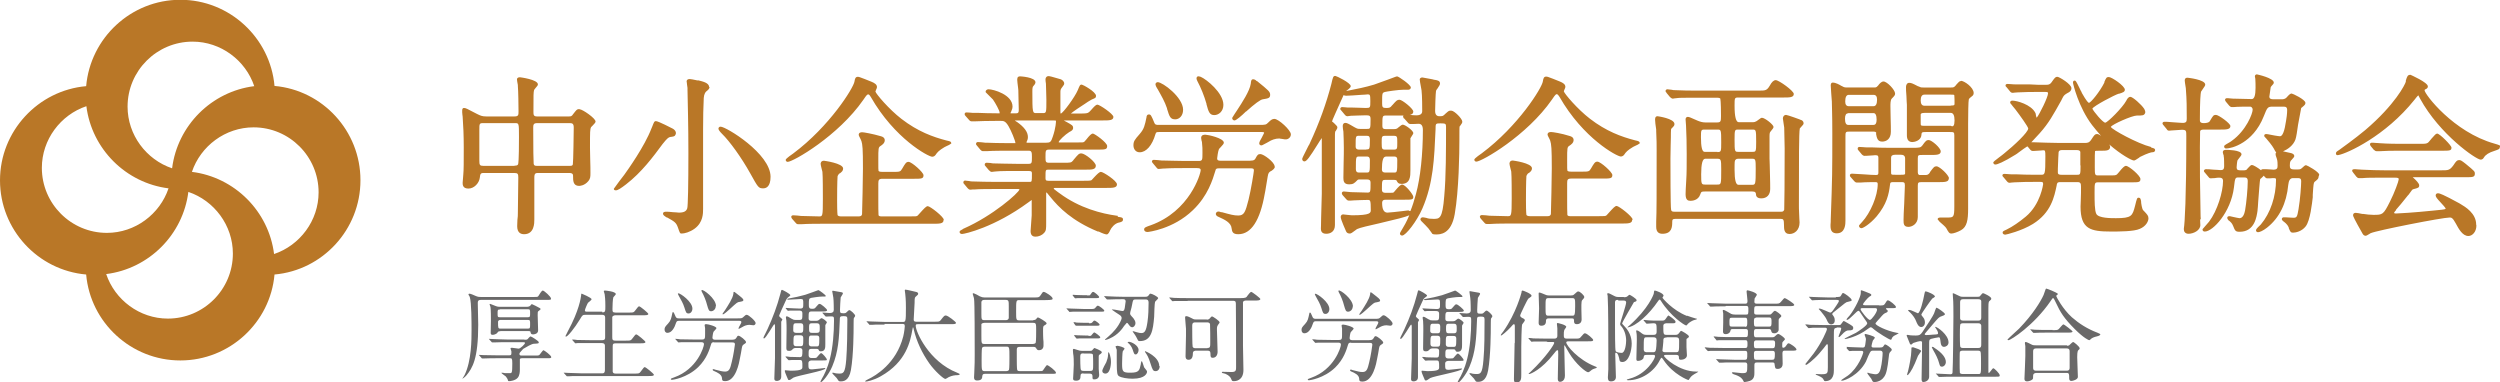 <?xml version="1.0" encoding="UTF-8"?>
<svg id="_レイヤー_2" data-name="レイヤー 2" xmlns="http://www.w3.org/2000/svg" viewBox="0 0 112.29 17.16">
  <defs>
    <style>
      .cls-1 {
        fill: #6a6969;
      }

      .cls-2 {
        fill: #b97727;
      }
    </style>
  </defs>
  <g id="_レイヤー_1-2" data-name="レイヤー 1">
    <path class="cls-2" d="M26.01,4.9c-.1,0-.12,.04-.27,.23h0c-.06,.1-.11,.1-.19,.1h-1.43c-.15,0-.16-.07-.16-.2,0-.8,0-.87,.03-.99,0-.01,.04-.05,.06-.08,.08-.09,.11-.13,.11-.17,0-.22-.8-.32-.81-.32-.11,0-.13,.06-.13,.1,0,.04,.02,.14,.04,.25v.04c.02,.21,.03,.9,.03,1.14,0,.16,0,.23-.18,.23h-1.27c-.17,0-.25-.03-.39-.1l-.06-.03c-.42-.22-.47-.25-.55-.25-.04,0-.08,.02-.08,.11,0,0,0,.04,0,.09,0,.07,.02,.16,.02,.18,.03,.39,.05,.89,.05,1.39,0,.62,0,1.03-.02,1.21,0,.06-.03,.33-.03,.38,0,.08,0,.26,.26,.26s.48-.25,.51-.48c.02-.17,.03-.22,.17-.22h1.38c.16,0,.18,.04,.18,.21,0,.26-.02,1.34-.02,1.61,0,.05,0,.17-.02,.29,0,.12-.01,.23-.01,.28,0,.3,.17,.36,.31,.36,.46,0,.46-.5,.46-.66,0-.15,0-.58,0-.99,0-.39,0-.77,0-.9,0-.2,.07-.2,.19-.2h1.38c.17,0,.17,.08,.17,.15,0,.19,0,.43,.27,.43,.02,0,.24,0,.42-.22,.09-.11,.09-.21,.09-.35v-.04c0-.09,0-.34-.01-.58,0-.22-.01-.44-.01-.51,0-.75,0-.84,.05-.94,0,0,.04-.04,.06-.06,.1-.1,.14-.15,.14-.19,0-.15-.59-.55-.71-.55Zm-.24,.84c0,.18-.02,1.56-.04,1.64-.01,.06-.05,.07-.15,.07h-1.46c-.1,0-.14-.02-.15-.1-.01-.06-.02-.67-.02-1.61,0-.13,.01-.21,.17-.21h1.48c.11,0,.17,.03,.17,.2Zm-2.67,1.71h-1.39c-.16,0-.18-.04-.18-.24,0-.12,0-.43,0-.73,0-.28,0-.55,0-.64,0-.28,0-.31,.17-.31h1.43c.18,0,.18,0,.18,.62,0,1.08-.03,1.21-.04,1.23-.02,.05-.08,.06-.15,.06Zm6.66-.98c-.42,.57-.94,1.27-1.64,1.81-.22,.17-.37,.27-.46,.27-.08,0-.09-.05-.09-.07t.24-.33c.1-.13,.2-.26,.23-.3,.15-.21,.91-1.27,1.22-2.08l.03-.07c.09-.23,.1-.26,.17-.26,.11,0,.72,.32,.76,.34,.12,.07,.17,.18,.12,.27-.03,.08-.09,.08-.21,.1h-.02c-.09,.02-.15,.07-.35,.32Zm4.85,1.47c0,.46-.21,.52-.33,.52-.21,0-.23-.04-.58-.67-.4-.72-.93-1.45-1.27-1.78-.1-.1-.16-.18-.16-.23,0-.01,0-.09,.1-.09,.24,0,2.24,1.21,2.24,2.25Zm-2.74-4.04c0,.08-.04,.12-.15,.21l-.02,.02s-.08,.09-.09,.27c-.02,.41-.03,.86-.03,1.38,0,2.75,0,3.47,0,3.6,0,.21,0,.61-.38,.89-.22,.16-.46,.22-.58,.22-.08,0-.08-.01-.17-.27-.08-.22-.14-.26-.48-.45h-.02c-.11-.07-.17-.11-.17-.17,0-.09,.1-.09,.14-.09,.05,0,.17,0,.3,.02,.12,0,.23,.02,.27,.02,.23,0,.34-.06,.38-.2,.03-.11,.05-1.04,.05-2.46,0-1.3-.03-2.26-.04-2.84v-.1s-.01-.08-.02-.14c0-.08-.02-.12-.02-.15,0-.07,.05-.11,.14-.11,.05,0,.19,.03,.33,.06h.06c.19,.05,.48,.11,.48,.3Zm10.87,2.52s-.02,.06-.24,.15c-.04,.02-.06,.03-.08,.04-.25,.15-.32,.23-.4,.35-.03,.04-.08,.08-.15,.08-.17,0-1.69-.81-2.76-2.69-.03-.05-.07-.11-.11-.11-.04,0-.06,0-.22,.24h0c-1.13,1.63-3.16,2.79-3.4,2.79-.05,0-.09-.04-.09-.09,0-.06,.33-.28,.33-.28,1.65-1.23,2.72-2.96,2.76-3.24,.02-.12,.04-.21,.15-.21,.06,0,.09,.02,.31,.1,.07,.03,.17,.07,.3,.12,.15,.06,.25,.13,.25,.24,0,.03-.01,.06-.04,.12-.01,.03-.03,.07-.03,.08,.02,.1,.61,.8,1.17,1.23,.74,.57,1.41,.81,2.02,.97,.21,.04,.21,.07,.21,.11Zm-.36,3.47c0,.16-.19,.16-.47,.16h-4.94c-.17,0-.7,0-.96,.02-.02,0-.05,0-.08,0-.04,0-.07,0-.09,0-.05,0-.09-.04-.11-.07l-.15-.17s-.04-.05-.04-.09c0-.03,.02-.07,.09-.07,.06,0,.3,.02,.35,.03,.17,0,.73,.02,.81,.02,.16,0,.17,0,.17-.8,0-.19,0-1.03-.02-1.2,0-.02-.02-.07-.03-.12-.03-.12-.05-.2-.05-.24,0-.03,.01-.14,.15-.14,0,0,.86,.11,.86,.35,0,.1-.06,.15-.15,.22h-.02s-.07,.08-.08,.13c0,.03-.02,.2-.02,1.09,0,.56,.02,.64,.02,.65,.03,.06,.13,.06,.18,.06h.77c.09,0,.14-.03,.15-.1,.01-.09,.04-1.83,.04-2.05,0-.91-.02-1.08-.07-1.24,0,0-.02-.03-.03-.07-.07-.13-.09-.18-.09-.21,0-.03,.01-.11,.16-.11,.06,0,.47,.07,.84,.18,.08,.02,.17,.07,.17,.18,0,.13-.12,.21-.18,.25-.11,.07-.11,.09-.11,.65,0,.38,0,.43,.01,.47,.02,.05,.13,.05,.17,.05h.46c.32,0,.35,0,.43-.14,.14-.24,.18-.31,.29-.31,.14,0,.67,.47,.67,.6,0,.16-.09,.16-.46,.16h-1.38c-.16,0-.19,.05-.19,.21,0,.06,0,.24,0,.4,0,.16,0,.31,0,.36,0,.18,0,.62,.01,.67,.03,.05,.09,.05,.17,.05h1.21c.32,0,.33,0,.38-.04,.02-.02,.06-.06,.1-.11,.19-.21,.28-.31,.35-.31,.11,0,.72,.48,.72,.61Zm7.82-.2h-.03c-.68-.09-1.68-.34-2.58-1.01l-.07-.05c-.18-.13-.19-.14-.19-.18,.01-.01,.09-.01,.14-.01h2.24c.27,0,.46,0,.46-.16s-.62-.56-.72-.56c-.07,0-.17,.1-.31,.25-.05,.05-.11,.13-.13,.13-.05,.02-.19,.02-.36,.02h-1.56c-.13,0-.13-.04-.13-.14,0-.36,0-.36,.14-.36h1.68c.26,0,.44,0,.44-.18,0-.16-.49-.55-.65-.55-.11,0-.14,.04-.35,.29l-.02,.03c-.09,.1-.1,.1-.44,.1h-.64c-.15,0-.16-.04-.16-.25,0-.31,0-.34,.18-.34h2.14c.36,0,.45,0,.45-.16s-.57-.56-.64-.56-.15,.08-.3,.27c-.03,.04-.07,.08-.08,.09-.04,.04-.06,.04-.38,.04h-.69c-.05,0-.08,0-.09-.01,0-.07,.3-.35,.48-.46,.1-.05,.17-.09,.17-.18,0-.11-.04-.13-.29-.27l-.04-.02s-.07-.04-.09-.05h1.76c.28,0,.47,0,.47-.16,0-.13-.62-.55-.72-.55-.06,0-.14,.08-.28,.24-.04,.04-.08,.09-.1,.1-.06,.05-.12,.06-.41,.06h-.38s-.01,0-.02,0c.1-.09,.46-.33,.62-.43,.03-.03,.26-.17,.3-.19,0,0,0,0,0,0l.04-.02c.12-.05,.17-.06,.17-.15,0-.19-.6-.51-.64-.51-.08,0-.09,.03-.18,.25-.13,.31-.66,1.03-.76,1.05-.01,0-.02,0-.02-.06,0-.14,0-.23,0-.32,0-.15,0-.27,0-.55,0-.12,0-.15,.07-.24l.03-.04c.05-.07,.07-.09,.07-.14,0-.1-.1-.17-.16-.19-.44-.13-.49-.14-.55-.14-.06,0-.13,.04-.13,.16,0,.02,.01,.14,.02,.18,0,.14,.02,.52,.02,.72,0,.6,0,.6-.17,.6h-.28c-.17,0-.18,0-.18-.97,0-.16,.01-.21,.05-.25,0,0,.09-.09,.09-.16,0-.24-.69-.27-.69-.27-.07,0-.13,.02-.13,.15,0,.06,.02,.21,.04,.37,0,.04,.01,.08,.01,.1,0,.21,.02,.75,.02,.89,0,.1-.02,.15-.11,.15h-.23s-.03,0-.03,0c0-.02,0-.03,.03-.08,.05-.11,.06-.17,.06-.22,0-.54-.86-.78-1.08-.78-.08,0-.13,.06-.13,.11,0,.01,0,.03,.02,.04,.07,.07,.27,.27,.31,.31,.11,.16,.3,.5,.3,.59,0,.02,0,.03,0,.03-.01,0-.06,0-.1,0-.33,0-.64-.01-.87-.02-.07,0-.13,0-.19,0-.03,0-.1,0-.16-.01-.07,0-.15-.01-.17-.01-.06,0-.08,.04-.08,.07,0,.04,0,.05,.04,.09l.15,.17s.05,.07,.11,.07c.02,0,.05,0,.09,0,.03,0,.06,0,.08,0,.14-.01,.65-.02,.96-.02h.19c.12,0,.21,0,.35,.24,.11,.18,.31,.66,.31,.76,0,0-.02,0-.03,0h-.28c-.39,0-.77-.01-.99-.02h-.06s-.1-.01-.17-.02c-.07,0-.14-.01-.16-.01-.04,0-.08,.03-.08,.08,0,.03,0,.04,.04,.08l.15,.18s.06,.07,.11,.07c.01,0,.05,0,.09,0,.03,0,.06,0,.08,0,.27-.02,.8-.02,.97-.02h.93c.13,0,.14,.08,.14,.27,0,.29,0,.32-.17,.32h-.48c-.39,0-.94-.02-1.05-.02-.02,0-.1,0-.17-.02-.07,0-.14-.01-.16-.01-.05,0-.09,.03-.09,.08,0,.03,0,.04,.04,.08l.16,.19h.01s.05,.06,.09,.06c.01,0,.06,0,.11-.01,.04,0,.08-.01,.1-.01,.17-.02,.64-.02,.92-.02h.55c.14,0,.14,.05,.14,.12,0,.37,0,.37-.11,.37h-1.5c-.31,0-.81-.01-1.06-.02-.03,0-.09,0-.16-.02-.07,0-.14-.02-.17-.02-.04,0-.08,.03-.08,.08,0,.03,0,.04,.04,.08l.15,.18s.06,.07,.11,.07c.02,0,.07,0,.12-.01,.04,0,.07,0,.09,0,.2-.02,.67-.02,.92-.02h1.01c.07,0,.07,0,.08,.02-.03,.15-1.19,1.18-2.51,1.76,0,0-.02,0-.03,.02-.11,.06-.15,.08-.15,.13,0,.06,.06,.09,.11,.09,.12,0,1.46-.3,2.98-1.42,.1-.08,.15-.1,.15-.11,0,0,0,.01,0,.05,0,.2,0,.44,0,.64,0,0-.05,.69-.05,.71,0,.22,.13,.25,.22,.25,.14,0,.29-.06,.39-.17,.09-.1,.09-.18,.09-.46,0-.08,0-.31,0-.53,0-.21,0-.41,0-.48,0-.03,0-.11,0-.18,0-.06,0-.11,0-.13,0-.02,0-.03,.01-.04,.01,0,.06,.06,.13,.15l.05,.06c.38,.47,.97,1.07,2.13,1.55h.04c.18,.09,.31,.13,.36,.13,.07,0,.13-.13,.15-.18,.06-.13,.2-.3,.38-.35h.01c.12-.03,.19-.05,.19-.14,0-.09-.06-.1-.23-.12Zm-4.09-3.32l.02-.04c.03-.07,.04-.1,.04-.17,0-.23-.16-.45-.5-.69-.02,0-.06-.04-.09-.06h1.74c.11,0,.11,0,.11,.04,0,0,0,.27-.14,.68-.08,.25-.12,.28-.3,.28h-.85s-.02,0-.03,0c0,0,0-.01,0-.02Zm7.67-2.73c-.05-.1-.05-.16,0-.2,.04-.03,.1,0,.15,.01,.26,.11,1.02,.72,1.02,1.26,0,.29-.21,.46-.41,.46-.21,0-.26-.15-.35-.49v-.02c-.1-.35-.25-.72-.41-1.02Zm3.48,3.85c0,.08-.09,.14-.16,.19,0,0-.01,0-.01,0-.09,.06-.12,.07-.15,.25-.01,.06-.04,.25-.07,.42-.02,.15-.05,.28-.06,.34-.21,1.21-.61,1.83-1.19,1.83-.25,0-.28-.11-.3-.26-.02-.26-.32-.4-.59-.52-.08-.03-.12-.08-.12-.13,0-.05,.04-.11,.12-.11,.03,0,.06,.01,.11,.03h.04c.4,.11,.54,.15,.74,.15,.27,0,.32-.17,.46-.71,.11-.44,.24-1.25,.24-1.31,0-.09-.03-.1-.18-.1h-1.37c-.14,0-.16,.02-.18,.11-.12,.39-.33,1.12-1.01,1.77-.89,.86-2.02,.98-2.03,.98-.14,0-.16-.08-.16-.11,0-.09,.07-.11,.23-.17l.06-.02c1.76-.63,2.25-2.31,2.25-2.48,0-.06-.03-.09-.17-.09h-.58c-.21,0-.6,0-.9,.02-.02,0-.07,0-.13,.01-.05,0-.09,.01-.1,.01-.06,0-.09-.04-.11-.07l-.15-.18s-.05-.05-.05-.09c0,0,0-.07,.09-.07,.05,0,.29,.02,.35,.03h.05c.22,0,.6,.02,.99,.02h.61c.18,0,.18-.04,.18-.37,0-.15,0-.3-.02-.44,0-.02,0-.06-.02-.1-.01-.07-.02-.1-.02-.12,0-.15,.14-.15,.19-.15,.1,0,.83,.15,.83,.36,0,.05-.05,.1-.15,.21-.03,.03-.07,.07-.07,.08-.04,.08-.08,.38-.08,.41,0,.1,.06,.11,.18,.11h1.1c.32,0,.38,0,.44-.1,.08-.15,.11-.2,.22-.2,.15,0,.64,.37,.64,.55Zm-1.92-2.18s0-.02,.12-.2l.1-.15c.24-.37,.57-.87,.62-1.2,.01-.12,.02-.2,.11-.2,.07,0,.14,.06,.15,.08h.02c.53,.43,.59,.48,.59,.62,0,.15-.09,.16-.33,.2q-.16,.02-.75,.55h-.01c-.19,.19-.44,.4-.51,.4-.06,0-.1-.05-.1-.09Zm2.64,.73c0,.13-.12,.22-.22,.22-.03,0-.09,0-.17-.02-.05,0-.12-.02-.13-.02-.18,0-.36,.07-.48,.15l-.09,.05c-.2,.11-.21,.11-.24,.11-.05,0-.09-.04-.09-.09,0-.05,.04-.14,.12-.27,.04-.07,.09-.17,.1-.2,0-.03-.02-.04-.12-.04h-4.58c-.13,0-.15,0-.18,.09-.15,.52-.42,.82-.71,.82-.19,0-.28-.16-.28-.31,0-.18,.05-.25,.28-.51,.2-.23,.23-.38,.31-.77,0,0,0-.02,0-.02,.01-.03,.03-.09,.1-.09,.09,0,.11,.04,.25,.38,.03,.08,.08,.09,.19,.09h4.49c.32,0,.33,0,.45-.12,.09-.09,.16-.15,.26-.15,.19,0,.74,.51,.74,.69Zm-6-2.06c-.1-.16-.09-.22-.06-.25,0,0,.01-.01,.02-.02,.02-.01,.04-.02,.06-.02,.22,0,1.14,.68,1.14,1.24,0,.28-.18,.43-.35,.43-.22,0-.26-.11-.37-.47v-.02c-.11-.32-.24-.54-.43-.88Zm13.15,.99c-.06,0-.12,.06-.21,.14l-.03,.03c-.08,.07-.08,.08-.24,.08q-.19,0-.19-.24c0-.11,.02-.79,.04-.9,0-.02,.04-.07,.07-.11,.08-.12,.11-.17,.11-.22,0-.12-.11-.14-.21-.16-.02,0-.08-.01-.14-.03-.32-.06-.42-.08-.44-.08-.11,0-.12,.07-.12,.09,0,.05,.02,.16,.05,.32,.01,.08,.03,.14,.03,.17,.03,.23,.03,.82,.03,.93q0,.19-.26,.19s-.16,0-.27-.02c0,0-.02,0-.03,0,.1-.02,.16-.06,.16-.15,0-.13-.5-.53-.62-.53-.11,0-.14,.04-.31,.23l-.03,.03c-.07,.09-.1,.11-.26,.11s-.18-.04-.18-.21c0-.47,0-.47,.13-.51,.07-.02,.61-.1,.83-.1,.02,0,.07,0,.12,0,.04,0,.08,0,.1,0,.05,0,.11-.04,.11-.1,0-.12-.55-.5-.62-.5-.02,0-.02,0-.42,.15-.24,.09-.52,.19-.61,.22-.4,.12-.75,.19-1.26,.29,.01,0,.02-.02,.04-.03,.12-.09,.17-.14,.17-.19,0-.15-.65-.46-.69-.46-.1,0-.11,.05-.18,.36-.22,.85-.54,1.75-.97,2.67,0,.02-.03,.06-.06,.11-.24,.47-.28,.56-.28,.59,0,.07,.05,.11,.1,.11,.1,0,.24-.2,.59-.76,.07-.11,.14-.23,.19-.29,0,0,0,.02,0,.04v2.46c0,.09-.02,.67-.03,1.1,0,.25-.01,.45-.01,.46,0,.07,0,.24,.24,.24,.19,0,.39-.1,.39-.39,0-.07,0-.25,0-.43,0-.16,0-.32,0-.38v-3.01c0-.28,0-.32,.01-.37,0,0,.02-.04,.04-.06,.05-.07,.06-.11,.06-.14,0-.05-.06-.1-.15-.19-.03-.03-.08-.07-.09-.07,0-.02,.02-.08,.16-.39,.21-.46,.3-.68,.36-.8,.04,.03,.1,.03,.13,.03,.09,0,.4-.02,.66-.04,.14,0,.26-.02,.28-.02,.11,0,.13,0,.13,.3s0,.31-.21,.31c-.13,0-.45-.02-.64-.02-.08,0-.13,0-.14,0-.02,0-.08,0-.14-.01-.06,0-.11-.01-.13-.01-.05,0-.09,.03-.09,.08,0,.03,.02,.05,.05,.08l.15,.18s.05,.07,.11,.07c.01,0,.05,0,.09-.01,.03,0,.06-.01,.08-.01,.12,0,.43-.02,.64-.02,.18,0,.24,0,.24,.17,0,.44-.01,.44-.16,.44h-.31c-.09,0-.12,0-.26-.08-.29-.17-.33-.19-.41-.19-.05,0-.11,.04-.11,.14,0,.05,.02,.22,.03,.25,.01,.15,.02,.56,.02,.73,0,.11,0,.41-.01,.71,0,.28-.01,.55-.01,.64,0,.14,.02,.29,.26,.29,.18,0,.23-.05,.35-.17,.04-.05,.07-.05,.14-.05h.31c.11,0,.16,.04,.16,.14,0,.42,0,.45-.14,.45-.14,0-.58-.02-.74-.02-.04,0-.31-.03-.32-.03-.05,0-.09,.03-.09,.08,0,.02,.01,.04,.02,.06,0,0,0,.01,.02,.03l.16,.18s0,0,.01,.01c.02,.02,.05,.05,.1,.05,0,0,.04,0,.09,0,.05,0,.12-.01,.14-.01,.25-.01,.46-.02,.62-.02,.12,0,.14,.01,.14,.45,0,.13,0,.24-.85,.24-.03,0-.13-.01-.21-.02-.1-.01-.16-.02-.18-.02-.04,0-.11,.02-.11,.12,0,.12,.24,.63,.24,.64,.03,.07,.09,.1,.17,.1,.05,0,.11-.04,.24-.14,.03-.02,.07-.05,.08-.06,.12-.06,.55-.16,1-.26,.77-.18,1.17-.28,1.35-.36-.13,.31-.25,.51-.3,.59-.08,.13-.12,.2-.12,.23,0,.06,.05,.09,.1,.09,.16,0,.66-.64,.91-1.22,.49-1.14,.53-2.21,.59-3.56,0-.25,0-.26,.22-.26,.24,0,.25,.02,.25,.17,0,.99,0,2.24-.08,3.1-.08,1.02-.21,1.02-.48,1.02-.12,0-.25-.01-.31-.04-.02,0-.12-.03-.17-.03-.05,0-.11,.03-.11,.09,0,.04,.03,.08,.23,.27,.06,.06,.11,.12,.13,.14,.02,.02,.07,.1,.11,.15,.02,.03,.04,.06,.05,.07,0,0,0,0,0,.01,.05,.04,.11,.04,.18,.04,.18,0,.68,0,.84-.91,.19-1.08,.21-2.8,.21-3.3,0-.35,0-.62,.01-.64l.04-.05c.07-.09,.08-.12,.08-.17,0-.13-.36-.49-.49-.49Zm-2.9,1.13h.36c.17,0,.17,.03,.17,.31s0,.31-.17,.31h-.36c-.16,0-.17-.03-.17-.31s0-.31,.17-.31Zm0,.93h.38c.14,0,.15,.07,.15,.17,0,.55-.01,.55-.15,.55h-.38c-.14,0-.16-.07-.16-.14q0-.57,.16-.57Zm1.04,2.42s-.06,0-.26,.03c-.25,.03-.62,.07-.69,.07q-.24,0-.24-.43c0-.13,.07-.15,.18-.15h.81c.34,0,.41,0,.41-.13,0-.1-.36-.55-.5-.55-.07,0-.16,.09-.32,.28-.02,.03-.04,.05-.05,.06-.03,.03-.06,.03-.17,.03h-.21c-.15,0-.16-.08-.16-.17,0-.4,.01-.41,.16-.41h.39s.09,0,.11,.03c.04,.09,.08,.15,.22,.15,.4,0,.4-.35,.4-.61v-1.44s.03-.05,.05-.08c.05-.08,.08-.12,.08-.15,0-.12-.37-.38-.47-.38-.04,0-.09,.03-.22,.14l-.02,.02c-.06,.04-.12,.04-.16,.04h-.36c-.1,0-.16-.02-.16-.14,0-.47,0-.47,.18-.47h.77s-.02,.03-.02,.05c0,.02,.01,.04,.03,.06v.02s.02,0,.02,0l.15,.17s.05,.08,.12,.08c.01,0,.08,0,.15,0,.09,0,.2-.01,.23-.01q.19,0,.19,.28c0,1.07-.11,2.14-.31,2.87-.08,.3-.16,.55-.25,.77-.01,0-.03-.01-.06-.01Zm-1.9-1.7h-.31c-.07,0-.16,0-.16-.16,0-.56,0-.56,.16-.56h.31c.07,0,.16,0,.16,.17,0,.55,0,.55-.16,.55Zm0-1.03h-.32c-.16,0-.16-.1-.16-.14,0-.48,0-.48,.16-.48h.32c.09,0,.16,0,.16,.17,0,.44-.01,.44-.16,.44Zm12.3-.31s-.02,.06-.24,.15c-.04,.02-.07,.03-.08,.04-.25,.15-.32,.23-.4,.35-.03,.04-.08,.08-.15,.08-.17,0-1.69-.81-2.76-2.69-.03-.05-.08-.11-.11-.11-.04,0-.06,0-.22,.24h0c-1.13,1.63-3.16,2.79-3.4,2.79-.05,0-.09-.04-.09-.09,0-.06,.33-.28,.33-.28,1.65-1.23,2.72-2.96,2.75-3.24,.02-.14,.05-.21,.15-.21,.06,0,.09,.02,.31,.1,.07,.03,.17,.07,.3,.12,.15,.06,.25,.13,.25,.24,0,.03-.01,.06-.04,.12-.01,.03-.03,.07-.03,.08,.02,.1,.61,.8,1.17,1.23,.74,.57,1.41,.81,2.02,.97,.21,.04,.21,.07,.21,.11Zm-.36,3.47c0,.16-.19,.16-.47,.16h-4.94c-.17,0-.7,0-.96,.02-.02,0-.05,0-.08,0-.04,0-.07,0-.09,0-.05,0-.09-.04-.11-.07l-.15-.17s-.04-.05-.04-.09c0-.03,.03-.07,.09-.07s.3,.02,.35,.03c.17,0,.73,.02,.81,.02,.16,0,.18,0,.18-.8,0-.21,0-1.03-.02-1.2,0-.02-.02-.07-.03-.12-.03-.12-.05-.2-.05-.24,0-.03,.01-.14,.15-.14,0,0,.86,.11,.86,.35,0,.1-.06,.15-.15,.22h-.02s-.07,.08-.08,.13c0,.03-.02,.2-.02,1.09,0,.56,.02,.64,.02,.65,.03,.06,.13,.06,.18,.06h.77c.09,0,.14-.03,.15-.1,.01-.09,.04-1.82,.04-2.05,0-.91-.02-1.08-.07-1.24,0,0-.02-.04-.03-.07-.07-.13-.09-.18-.09-.21,0-.03,.01-.11,.16-.11,.07,0,.47,.06,.84,.18,.08,.02,.17,.07,.17,.18,0,.13-.12,.21-.18,.25-.11,.07-.11,.09-.11,.65,0,.38,0,.43,.01,.47,.02,.05,.13,.05,.17,.05h.46c.32,0,.35,0,.43-.14,.14-.24,.18-.31,.29-.31,.14,0,.67,.47,.67,.6,0,.16-.09,.16-.46,.16h-1.38c-.17,0-.19,.05-.19,.21,0,.06,0,.24,0,.4,0,.16,0,.31,0,.36,0,.18,0,.61,.01,.67,.03,.05,.09,.05,.17,.05h1.21c.31,0,.33,0,.38-.04,.02-.02,.06-.06,.1-.11,.19-.21,.28-.31,.35-.31,.11,0,.72,.48,.72,.61Zm1.55-5.7l.15,.18s.08,.07,.11,.07c.01,0,.05,0,.08-.01,.03,0,.07-.01,.09-.01,.13-.02,.31-.02,.63-.02h1.22c.07,0,.12,.02,.13,.04,0,.01,.03,.11,.03,.78,0,.24-.01,.29-.18,.29h-.52c-.14,0-.25-.04-.35-.08-.34-.15-.38-.17-.44-.17-.03,0-.1,.01-.1,.12,0,.04,.02,.23,.02,.27,.02,.31,.03,.88,.03,1.28,0,.52,0,.87-.02,1.17-.02,.37-.03,.49-.03,.63,0,.27,.11,.3,.22,.3,.06,0,.35-.01,.44-.29,.04-.11,.04-.13,.23-.13h2.09c.16,0,.17,.05,.18,.11,0,.07,.02,.2,.24,.2,.25,0,.4-.16,.4-.42,0-.09,0-.36-.01-.64,0-.3-.02-.61-.02-.73v-1.02s0-.14,.03-.17c.12-.14,.15-.19,.15-.23,0-.1-.39-.41-.52-.41-.03,0-.07,.02-.17,.1-.03,.02-.05,.04-.07,.05-.05,.03-.09,.05-.19,.05h-.61q-.19,0-.19-.74c0-.35,0-.37,.17-.37h2.03c.27,0,.46,0,.46-.16,0-.14-.67-.62-.81-.62-.09,0-.18,.08-.27,.25-.13,.22-.2,.22-.49,.22h-2.72c-.36,0-.67,0-1.05-.02-.03,0-.09,0-.16-.02-.07,0-.14-.02-.17-.02-.06,0-.09,.04-.09,.08,0,.02,.01,.04,.03,.06,0,0,0,.01,.02,.02Zm1.73,2.95h.54c.17,0,.18,.03,.18,.48,0,.68,0,.68-.18,.68h-.54c-.17,0-.18-.02-.18-.46q0-.7,.18-.7Zm.55-.31h-.58q-.16,0-.16-.66c0-.32,.01-.34,.16-.34h.58c.16,0,.17,0,.17,.57,0,.41,0,.44-.17,.44Zm1.57,0h-.63c-.16,0-.17,0-.17-.55,0-.45,.01-.45,.17-.45h.63c.16,0,.17,0,.17,.55,0,.45-.01,.45-.17,.45Zm-.63,.31h.62c.15,0,.16,.03,.16,.44,0,.73-.01,.73-.17,.73h-.61q-.17,0-.17-.67c0-.38,0-.42,.05-.46,.04-.04,.08-.04,.12-.04Zm2.85-1.73c.06,.04,.08,.09,.08,.14,0,.04-.03,.08-.1,.15-.02,.02-.06,.07-.07,.08-.04,.2-.04,1.36-.04,3.47,0,.05,0,.19,.01,.35,0,.17,.02,.34,.02,.4,0,.35-.23,.52-.45,.52-.25,0-.25-.23-.25-.4,0-.25-.03-.28-.15-.28h-4.71c-.14,0-.16,.03-.16,.14,0,.23-.02,.53-.44,.53-.13,0-.28-.05-.28-.31,0-.02,0-.07,0-.12,0-.05,0-.09,0-.11,.02-.41,.02-1.23,.02-3.2,0-.23,0-.51-.02-.87v-.07c-.03-.18-.05-.38-.05-.44,0-.05,0-.16,.11-.16,0,0,.76,.1,.76,.35,0,.07-.02,.09-.14,.21-.01,.01-.02,.05-.02,.18,0,.08,0,.32-.01,.56,0,.25-.01,.51-.01,.6,0,.41,0,2.2,.03,2.3,.01,.08,.06,.09,.18,.09h4.75c.08,0,.12-.01,.15-.09,.01-.08,.02-1.44,.02-2.75,0-.12-.02-.88-.02-.94,0-.03-.02-.13-.03-.2-.02-.11-.03-.18-.03-.21,0-.09,.06-.16,.14-.16,.06,0,.7,.23,.7,.24Zm7.15-1.76c-.07,0-.11,.05-.2,.15l-.03,.04c-.08,.1-.12,.1-.22,.1h-1.24c-.09,0-.12,0-.21-.05h-.02c-.25-.13-.31-.16-.41-.16-.1,0-.14,.11-.14,.18s0,.25,.02,.42c0,.16,.02,.33,.02,.39v1.37c0,.2,.08,.3,.25,.3,.07,0,.37-.05,.4-.3,.01-.14,.02-.15,.2-.15h1.08c.17,0,.2,0,.2,.15,0,.26,0,.98,0,1.68,0,.66,0,1.3,0,1.52,0,.49-.04,.49-.32,.49-.08,0-.22,0-.31,0-.1,0-.12,.05-.12,.08t.09,.11c.08,.07,.28,.24,.3,.29,.1,.18,.13,.24,.23,.24,.09,0,.29-.07,.43-.15,.27-.15,.32-.46,.32-.96,0-.2,0-.63,0-1.13,0-1.04,0-2.34,0-2.7,0-.4,.01-1.02,.03-1.08,.02-.05,.03-.06,.17-.17,.01-.01,.05-.05,.05-.12,0-.26-.43-.55-.57-.55Zm-1.8,1.48s0-.05,.17-.05h1.17q.17,0,.17,.34t-.17,.24h-1.17c-.17,0-.18,0-.18-.11,0-.25,0-.38,0-.41Zm1.34-.37h-1.18q-.17,0-.17-.24,0-.26,.17-.26h1.18c.11,0,.15,0,.16,.03,.01,.04,.01,.29,.01,.38,0,.07-.02,.08-.17,.08Zm-.08,3.26c0-.14-.42-.54-.56-.54-.1,0-.13,.04-.3,.27v.02c-.08,.1-.13,.1-.2,.1h-.27s-.07-.01-.07-.12v-.63c0-.15,.03-.15,.23-.15h.34c.27,0,.46,0,.46-.16s-.41-.51-.54-.51c-.1,0-.14,.04-.29,.25-.07,.09-.12,.1-.45,.1h-.97c-.33,0-.64-.01-.86-.02-.08,0-.14,0-.2,0-.03,0-.1,0-.17-.01-.07,0-.15-.01-.17-.01-.06,0-.08,.04-.08,.07,0,.03,0,.05,.04,.09l.15,.18s.06,.06,.11,.06c.03,0,.12,0,.22-.01,.11,0,.23-.02,.27-.02,.14,0,.14,.05,.14,.14v.64c0,.09-.02,.11-.11,.11-.08,0-.33-.01-.56-.03-.23-.01-.45-.03-.52-.03s-.09,.05-.09,.07c0,.04,0,.05,.04,.09l.15,.17s.06,.07,.11,.07c.01,0,.05,0,.09,0,.03,0,.06,0,.08,0,.23-.02,.57-.02,.68-.02,.08,0,.1,.02,.1,.09,0,.52-.32,1.29-.71,1.71l-.02,.02c-.1,.11-.11,.12-.11,.15,0,.06,.06,.1,.11,.1,.06,0,.36-.16,.68-.53,.46-.55,.55-1,.6-1.41,.01-.13,.03-.13,.21-.13h.27c.15,0,.19,0,.19,.15,0,.12-.02,.47-.03,.81-.02,.33-.03,.63-.03,.74,0,.16,0,.31,.22,.31,.17,0,.42-.14,.42-.44v-1.41c0-.15,.03-.16,.19-.16h.74c.27,0,.46,0,.46-.16Zm-1.97-.22c0,.05-.02,.06-.19,.06h-.25c-.19,0-.19,0-.19-.13v-.64q0-.13,.19-.13h.25q.19,0,.19,.17v.68Zm-1.31-1.8c.04,.21,.07,.37,.28,.37,.19,0,.39-.12,.39-.44,0-.1,0-.36-.01-.61,0-.23-.01-.46-.01-.54,0-.1,0-.28,.06-.34,.13-.13,.15-.16,.15-.23,0-.16-.36-.54-.52-.54-.1,0-.19,.11-.24,.18l-.02,.02c-.06,.07-.09,.07-.17,.07h-1.19c-.1,0-.15,0-.26-.07h-.01c-.08-.05-.25-.15-.39-.15-.09,0-.09,.1-.09,.13,0,.03,.04,.66,.05,.73v.03c0,.19,.02,.5,.02,1.38,0,1.77,0,1.92-.07,3.88,0,.06,0,.16-.01,.23,0,.04,0,.06,0,.07,0,.22,.09,.32,.28,.32,.39,0,.39-.43,.39-.57,0-.52,0-1.2,0-1.88,0-.68,0-1.36,0-1.88,0-.23,0-.24,.21-.24h.99c.14,0,.18,.01,.19,.08Zm-.11-1.22h-1.11q-.16,0-.16-.21,0-.3,.16-.3h1.11q.16,0,.16,.21,0,.3-.16,.3Zm-1.14,.31h1.14q.14,0,.14,.3,0,.23-.14,.23h-1.14q-.14,0-.14-.28,0-.24,.14-.24Zm13.6,1.52c-.6-.15-1.75-.78-1.8-.9,.05-.11,.95-.51,1.17-.51,.26,0,.32,0,.37-.11,.02-.05,0-.11-.04-.19-.13-.2-.52-.54-.62-.54-.09,0-.14,.08-.19,.18-.17,.31-.83,.97-.94,.98-.11,0-.53-.51-.58-.63,.07-.13,1.01-.62,1.18-.67h.02c.16-.05,.26-.08,.26-.18,0-.17-.59-.57-.72-.57-.1,0-.12,.03-.2,.22v.03c-.21,.42-.61,.9-.69,.91-.03,0-.11-.07-.33-.46v-.02s-.06-.09-.09-.17c-.16-.33-.18-.35-.22-.35-.02,0-.08,0-.08,.09,0,.05,.25,1.11,.86,1.91,.13,.17,.27,.33,.4,.48-.07-.05-.13-.08-.18-.08-.09,0-.12,.04-.25,.24-.1,.16-.19,.16-.29,.16h-1.2c-.29,0-.81-.02-1.11-.03h-.03s-.05,0-.07,0c.08-.09,.31-.33,.38-.41,.41-.46,.6-.82,.96-1.46l.06-.12c.06-.12,.1-.15,.24-.23,.07-.03,.16-.09,.16-.21,0-.18-.55-.51-.63-.51s-.11,.03-.23,.2l-.02,.03c-.06,.09-.12,.14-.31,.13h-.28c-.26-.02-.5-.02-.7-.02-.14,0-.26,0-.36,0-.03,0-.1,0-.18-.01-.07,0-.14-.01-.16-.01-.08,0-.09,.05-.09,.07,0,.03,.01,.05,.05,.08l.14,.17s.05,.08,.12,.08c0,0,.05,0,.1-.01,.05,0,.11-.01,.13-.01,.31-.02,.68-.02,.9-.02h.33c.12,0,.14,.01,.14,.06,0,.17-.38,.94-.51,1.1-.02-.04-.04-.11-.04-.15,0-.03-.01-.05-.02-.07-.19-.38-.84-.55-1.03-.55-.09,0-.1,.05-.1,.09,0,.01,0,.02,.01,.03,.03,.03,.07,.09,.12,.15,.04,.05,.07,.09,.1,.12,.23,.3,.57,.78,.58,.86,0,.17-.63,.76-1.09,1.13-.03,.03-.13,.1-.22,.17q-.26,.19-.26,.23s0,.09,.1,.09c.07,0,.35-.1,.91-.45,.03-.02,.08-.05,.14-.1,.11-.08,.34-.25,.37-.26,.02,0,.03,0,.03,.01,0,0,0,0,0,0l.1,.12s.05,.07,.11,.07c.03,0,.12,0,.22-.01,.11,0,.23-.02,.26-.02,.09,0,.1,.01,.1,.28,0,.82-.02,.82-.2,.82h-.25c-.33,0-.64-.01-.86-.02-.07,0-.13,0-.19,0-.03,0-.1,0-.18-.01-.07,0-.14-.01-.16-.01-.08,0-.09,.05-.09,.07,0,.03,.01,.04,.04,.07l.16,.19s.05,.07,.11,.07c0,0,.05,0,.1-.01,.05,0,.11-.01,.13-.01,.31-.02,.69-.02,.9-.02h.25c.1,0,.14,0,.14,.1,0,0-.11,.9-.78,1.46-.29,.24-.59,.45-.86,.58-.15,.07-.18,.08-.18,.14,0,.05,.05,.09,.12,.09,.04,0,.74-.17,1.24-.48,.82-.51,.96-1.22,1.07-1.74v-.02c.03-.12,.06-.12,.2-.12h.73c.14,0,.16,.06,.16,.21,0,.02,0,.13,0,.27,0,.23-.02,.53-.02,.62,0,1.01,.44,1.12,1.37,1.12,.36,0,1.03,0,1.29-.12,.29-.12,.39-.35,.39-.47,0-.12-.05-.17-.2-.33l-.04-.04c-.05-.06-.09-.32-.09-.37v-.03c-.02-.1-.03-.16-.11-.16-.07,0-.08,.03-.16,.36-.12,.46-.15,.56-.86,.56-.23,0-.78,0-.88-.19-.08-.15-.08-.56-.08-.96,0-.46,0-.46,.19-.46h1.44c.35,0,.43,0,.43-.15s-.52-.59-.65-.59c-.07,0-.16,.09-.32,.29-.03,.04-.07,.08-.08,.09-.06,.05-.08,.05-.42,.05h-.41c-.16,0-.17-.01-.17-.36,0-.49,0-.69,.01-.72,0-.03,.04-.03,.32-.03,.17,0,.36,0,.36-.18,0-.03-.02-.06-.04-.1,.53,.46,1.01,.72,1.11,.72,.04,0,.1-.04,.22-.12,.03-.02,.04-.03,.05-.04,.36-.18,.52-.21,.54-.21,.13,0,.14-.07,.14-.1,0-.07-.06-.08-.17-.11Zm-3.16,.83c0,.42-.01,.42-.16,.42h-.7c-.16,0-.16-.06-.16-.13,0-.06,0-.22,.01-.38,0-.18,.02-.36,.02-.43,0-.1,.01-.17,.17-.17h.64c.12,0,.15,.03,.17,.08,0,.02,0,.19,0,.61Zm10.69,.51c0,.08-.03,.11-.18,.23-.04,.04-.05,.1-.08,.58v.11c-.03,.24-.11,1.05-.32,1.31-.17,.22-.44,.28-.57,.28-.1,0-.12-.04-.19-.21v-.03c-.07-.15-.19-.23-.23-.26-.05-.04-.08-.07-.08-.11,0-.04,.03-.08,.09-.08,.04,0,.13,0,.23,.01,.08,0,.17,.01,.2,.01,.15,0,.17-.03,.23-.38,.08-.47,.12-1.09,.12-1.25,0-.15-.06-.15-.2-.15h-.17q-.18,0-.21,.3c-.08,.84-.4,1.49-.96,1.93-.18,.14-.33,.2-.4,.2-.05,0-.09-.04-.09-.08,0-.05,.04-.1,.19-.24,.01-.01,.02-.02,.03-.03,.43-.51,.68-1.26,.68-2.01,0-.04,0-.07-.1-.07-.02,0-.1,0-.17,.01-.06,0-.11,0-.13,0-.05,0-.08-.04-.11-.07l-.04-.05s-.06,.07-.12,.12c-.02,.01-.04,.03-.04,.03-.02,.05-.06,.65-.09,1.01-.01,.18-.02,.32-.03,.39v.02c-.04,.26-.12,.95-.8,.95-.19,0-.21-.04-.3-.27-.05-.12-.1-.16-.18-.23h-.01s-.07-.07-.07-.12c0-.02,0-.08,.09-.08,.02,0,.05,0,.16,.03,.1,.02,.26,.06,.3,.06,.15,0,.22-.19,.25-.35,.06-.33,.12-.99,.12-1.31,0-.16-.07-.17-.18-.17h-.22c-.16,0-.17,0-.22,.45-.14,1.12-.95,1.98-1.31,1.98-.07,0-.1-.04-.1-.09,0-.01,0-.03,.02-.04,.02-.02,.24-.27,.27-.31,.38-.5,.63-1.35,.63-1.83,0-.13-.08-.15-.17-.15-.03,0-.13,0-.21,.02-.08,0-.15,.01-.17,.01-.06,0-.09-.04-.11-.07l-.15-.18s-.05-.05-.05-.08c0-.04,.04-.08,.09-.08,.05,0,.19,0,.34,.02,.13,0,.26,.02,.31,.02,.1,0,.17-.01,.17-.18,0-.06,0-.4-.02-.45,0-.02,0-.05-.02-.08-.01-.05-.02-.07-.02-.09,0-.11,.11-.11,.16-.11,0,0,.68,0,.68,.2,0,.04-.04,.09-.12,.19-.02,.03-.05,.06-.06,.08-.02,.05-.04,.28-.04,.32,0,.11,.06,.13,.18,.13h.15s.08,0,.12-.03c0,0,.03-.03,.05-.06,.09-.1,.14-.15,.19-.15,.06,0,.26,.12,.41,.24,0-.02,.02-.05,.08-.05,.01,0,.08,0,.15,0,.12,0,.27,.02,.32,.02,.16,0,.19-.06,.19-.17,0-.09,0-.22-.03-.31,0,0-.01-.03-.02-.06-.03-.08-.04-.12-.04-.15,0-.03,0-.06,.03-.08-.03-.03-.06-.08-.11-.18-.07-.13-.26-.36-.34-.45-.07-.07-.09-.09-.09-.12,0-.02,0-.08,.09-.08,0,0,.03,0,.08,.01,.13,.03,.47,.09,.54,.09q.17,0,.27-.69c.02-.09,.05-.34,.05-.48s-.06-.16-.17-.16h-.47c-.24,0-.25,.03-.41,.43-.25,.64-.64,.99-.92,1.17-.34,.22-.65,.28-.77,.28-.06,0-.09-.04-.09-.09,0-.04,0-.05,.23-.18,.05-.03,.1-.06,.12-.08,.64-.46,.93-1.22,.93-1.39,0-.11-.08-.14-.11-.14-.16,0-.6,0-.75,.02-.02,0-.05,0-.08,0-.05,0-.07-.03-.11-.06l-.15-.18s-.04-.05-.04-.09c0-.03,.03-.07,.08-.07,.02,0,.09,0,.15,.01,.05,0,.1,.01,.12,.01,.13,0,.72,.02,.85,.02q.17,0,.17-.5c0-.1,0-.32-.01-.41-.01-.03-.02-.09-.02-.11,0-.05,.04-.09,.09-.09,0,0,.76,.16,.76,.37,0,.04-.03,.08-.09,.14-.02,.02-.05,.06-.05,.07,0,.04-.06,.39-.06,.42,0,.08,.05,.12,.18,.12h.36c.07,0,.17,0,.25-.1,.09-.1,.15-.16,.21-.16,.04,0,.62,.27,.62,.42,0,.07-.03,.1-.15,.2l-.04,.03s-.09,.46-.14,.75c-.04,.29-.08,.56-.12,.67-.1,.27-.35,.44-.56,.53,0,0,.01,0,.02,0,.12,.03,.27,.06,.36,.08,.09,.03,.13,.07,.13,.13,0,.04-.04,.08-.12,.17-.02,.02-.05,.05-.05,.06-.02,.04-.03,.08-.03,.19,0,.12,.02,.18,.2,.18h.18c.05,0,.09,0,.15-.05,.12-.11,.15-.14,.2-.14,.04,0,.59,.3,.59,.43Zm-5.32,1.91c0,.11,.01,.22,.01,.26,0,.24-.31,.39-.53,.39-.15,0-.21-.1-.21-.19v-.05c.04-.22,.11-1.35,.11-4.13,0-.27,0-.3-.21-.3-.04,0-.18,.01-.3,.02-.12,0-.23,.02-.26,.02-.06,0-.09-.03-.11-.07l-.14-.17s-.05-.05-.05-.09c0,0,0-.07,.09-.07,.04,0,.19,0,.36,.02,.18,.01,.38,.03,.45,.03,.17,0,.19-.06,.19-.19,0-.5,0-.83-.04-1.34,0-.01,0-.04-.01-.08-.02-.13-.04-.25-.04-.29,0-.12,.08-.13,.12-.13,0,0,.8,.08,.8,.31,0,.04-.03,.09-.11,.2-.03,.04-.07,.1-.08,.12-.02,.09-.05,.38-.05,1.26,0,.07,0,.15,.18,.15,.1,0,.22-.02,.26-.08l.03-.05c.12-.2,.14-.24,.25-.24,.12,0,.65,.38,.65,.5,0,.16-.19,.16-.47,.16h-.71c-.12,0-.17,.02-.18,.08,0,.04-.01,.51-.01,.7,0,1.09,0,1.54,.03,3.02,0,.03,0,.13,.01,.23Zm12.41,.28c0,.28-.18,.47-.36,.47-.26,0-.43-.31-.57-.57-.14-.26-.2-.26-.27-.26-.33,0-3.27,.58-3.54,.7-.01,0-.04,.02-.07,.04-.09,.06-.14,.08-.17,.08-.04,0-.1-.03-.13-.09-.37-.65-.43-.79-.43-.83,0-.03,.01-.11,.12-.11,.04,0,.17,.02,.3,.05h.05c.1,.02,.31,.04,.44,.04,.42,0,.45,0,.75-.6,.2-.39,.39-.92,.39-.99,0-.06-.01-.08-.18-.08h-.48c-.56,0-.75,0-.96,.02-.01,0-.05,0-.08,0-.04,0-.07,0-.09,0-.05,0-.07-.02-.09-.05h-.01s-.15-.19-.15-.19c0-.01-.02-.02-.02-.03-.02-.02-.03-.04-.03-.06,0-.02,0-.07,.09-.07,.03,0,.11,0,.18,.01,.07,0,.13,.01,.15,.01,.37,.02,.78,.03,1.05,.03h2.53c.32,0,.38,0,.55-.23h0c.11-.17,.16-.23,.25-.23,.08,0,.12,.03,.3,.17,.4,.33,.41,.34,.41,.44,0,.16-.09,.16-.45,.16h-2.34c.15,.13,.29,.28,.29,.36,0,.11-.04,.12-.27,.18-.04,.01-.05,.03-.21,.25l-.03,.03c-.16,.21-.48,.59-.53,.64v.02s-.09,.09-.09,.13c0,0,.04,.02,.08,.02,.09,0,.8-.04,1.67-.13,.32-.03,.54-.05,.57-.08,0-.05-.15-.2-.23-.29-.16-.17-.22-.25-.22-.31s.04-.1,.11-.1c.06,0,.22,.05,.95,.45l.05,.03c.22,.13,.71,.42,.71,.93Zm1.05-3.52c0,.09-.05,.1-.25,.17-.23,.07-.39,.17-.46,.29-.03,.05-.07,.1-.15,.1-.2,0-1.84-1.13-2.72-2.74-.03-.05-.06-.12-.08-.15-.03,.03-.09,.09-.17,.2-1.31,1.64-3.03,2.41-3.4,2.48-.01,0-.06,.02-.1,0-.02-.02-.03-.04-.03-.07,0-.06,.04-.09,.14-.15,.11-.08,.7-.5,1.18-.9,1.34-1.14,1.79-2.05,1.82-2.17v-.05c.06-.19,.08-.26,.21-.26,0,0,.78,.34,.78,.52,0,.06-.03,.09-.1,.13h-.02s-.03,.03-.03,.04c0,.18,1.31,1.89,3.14,2.4,.23,.07,.26,.07,.26,.15Zm-5.64,.14l-.15-.18s-.04-.05-.04-.09,.03-.07,.08-.07c.03,0,.11,0,.18,.01,.07,0,.13,.01,.15,.01,.42,.03,.8,.03,1.05,.03h.76c.35,0,.36,0,.5-.18l.04-.05c.15-.17,.2-.23,.26-.23,.11,0,.64,.53,.64,.63,0,.14-.08,.14-.46,.14h-1.77c-.47,0-.69,0-.97,.02-.02,0-.05,0-.08,0-.04,0-.07,0-.09,0-.05,0-.07-.03-.11-.06Z"/>
    <path class="cls-1" d="M21.6,13.47c-.05,0-.14,0-.14,.13,0,.04,.02,.83,.02,.99,0,1.53-.26,1.94-.53,2.27-.09,.1-.17,.15-.18,.15,0,0,0,0,0-.01,0,0,.09-.13,.1-.16,.31-.64,.31-1.59,.31-2.02,0-.31,0-1.25-.08-1.48,0-.02-.06-.09-.06-.12,0-.01,.02-.03,.04-.03,.06,0,.19,.06,.28,.1,.11,.05,.17,.05,.26,.05h2.33c.17,0,.2,0,.23-.04,.03-.04,.14-.25,.2-.25,.06,0,.37,.28,.37,.36,0,.06-.02,.06-.24,.06h-2.89Zm1.96,1.79c.06,0,.11,0,.14-.03,.02-.02,.1-.12,.13-.12,.04,0,.37,.21,.37,.26,0,.06-.02,.06-.22,.07-.09,0-.35,.15-.48,.23-.01,0-.06,.08-.08,.09-.06,.07-.09,.09-.09,.14,0,.07,.06,.07,.11,.07h.68s.08,0,.11-.03c.03-.03,.15-.21,.18-.21,.03,0,.35,.23,.35,.31,0,.04-.03,.05-.14,.05h-1.18s-.09,0-.09,.05c0,.05,0,.4,0,.47,0,.09-.01,.25-.09,.35-.11,.14-.36,.16-.38,.16-.05,0-.06,0-.07-.06,0-.02-.05-.1-.09-.15-.03-.03-.2-.14-.2-.16,0,0,0-.01,.03-.01,0,0,.11,.01,.13,.02,.05,0,.18,0,.22,0,.09,0,.11,0,.11-.44,0-.22-.02-.23-.11-.23h-.58c-.11,0-.41,0-.57,.01-.01,0-.08,0-.09,0-.02,0-.02,0-.04-.03l-.09-.1s-.02-.02-.02-.03c0,0,0,0,.01,0,.03,0,.17,.01,.2,.01,.13,0,.37,.01,.62,.01h.54c.07,0,.09-.03,.09-.09,0-.04,0-.07,0-.09,0-.02-.04-.1-.04-.13,0-.02,.02-.03,.06-.03,.05,0,.28,.04,.3,.04,.09,0,.29-.21,.29-.25,0-.04-.04-.04-.08-.04h-.73c-.11,0-.41,0-.57,.01-.01,0-.08,0-.09,0s-.02,0-.04-.03l-.09-.1s-.02-.02-.02-.03,0,0,.01,0c.03,0,.17,.01,.2,.01,.13,0,.37,.02,.62,.02h.76Zm-1.1-.38c-.06,0-.07,0-.11,.05-.05,.09-.19,.11-.22,.11-.08,0-.09-.04-.09-.09,0-.09,.01-.46,.01-.54,0-.15,0-.49-.02-.62,0-.02-.04-.1-.04-.12,0-.02,.02-.02,.03-.02,0,0,.21,.08,.23,.09,.05,.02,.09,.04,.2,.04h1.23s.09,0,.14-.05c0-.01,.05-.07,.07-.07s.29,.14,.34,.17c.03,.01,.05,.03,.05,.05,0,.03-.04,.05-.09,.09-.04,.03-.04,.05-.04,.18,0,.11,.02,.59,.02,.69,0,.16-.18,.18-.23,.18-.09,0-.1-.05-.11-.1,0-.05-.05-.05-.1-.05h-1.25Zm0-.98c-.11,0-.11,.03-.11,.17,0,.16,0,.18,.11,.18h1.24c.11,0,.11-.03,.11-.18,0-.16,0-.18-.11-.18h-1.24Zm1.25,.86c.1,0,.1-.03,.1-.21,0-.15,0-.18-.1-.18h-1.24s-.1,0-.1,.09c0,.27,0,.3,.11,.3h1.24Zm3.34-.73c.14,0,.14-.05,.14-.28,0-.31-.02-.45-.03-.53,0-.02-.04-.12-.04-.14s.02-.03,.05-.03,.49,.04,.49,.16c0,.03-.09,.11-.11,.14-.03,.07-.04,.42-.04,.52,0,.12,0,.17,.14,.17h.58c.21,0,.23,0,.29-.08,.14-.18,.15-.2,.19-.2,.05,0,.41,.3,.41,.34,0,.06-.1,.06-.24,.06h-1.24s-.11,0-.14,.08c0,.04,0,.74,0,.87,0,.14,0,.19,.15,.19h.45c.21,0,.23,0,.29-.08,.14-.18,.15-.2,.19-.2,.05,0,.41,.3,.41,.34,0,.06-.1,.06-.24,.06h-1.09c-.13,0-.14,.04-.14,.15,0,.14,0,1.1,0,1.13,.02,.07,.07,.08,.14,.08h.82c.21,0,.23,0,.29-.08,.14-.18,.15-.21,.19-.21,.05,0,.41,.3,.41,.34,0,.06-.1,.06-.24,.06h-2.99c-.4,0-.53,0-.57,.01-.02,0-.08,0-.1,0-.01,0-.02,0-.04-.03l-.09-.1s-.02-.02-.02-.03,0,0,.02,0c.03,0,.17,.01,.2,.01,.22,0,.41,.02,.62,.02h.86c.08,0,.15,0,.15-.16v-1.09c0-.05-.03-.11-.13-.11h-.53c-.4,0-.53,0-.57,0-.02,0-.08,.01-.09,.01-.02,0-.03-.01-.04-.03l-.09-.1s-.02-.02-.02-.03c0,0,0-.01,.02-.01,.03,0,.17,.01,.2,.02,.22,0,.41,.01,.62,.01h.5c.14,0,.14-.07,.14-.14v-.88c0-.09-.05-.12-.13-.12h-.74c-.14,0-.15,.01-.26,.2-.25,.41-.55,.78-.63,.78-.02,0-.02-.01-.02-.03,0,0,.07-.14,.11-.22,.5-.92,.58-1.5,.59-1.59,0-.09,.02-.09,.03-.09,0,0,.44,.18,.44,.25,0,.04-.14,.14-.16,.16-.03,.04-.14,.3-.14,.34,0,.06,.05,.06,.11,.06h.67Zm6.07,.27c.19,0,.21,0,.29-.08,.06-.06,.09-.08,.13-.08,.09,0,.4,.28,.4,.37,0,.06-.05,.1-.1,.1-.03,0-.15-.02-.18-.02-.12,0-.24,.05-.3,.09-.06,.03-.16,.09-.17,.09s-.02,0-.02-.02c0-.05,.13-.23,.13-.28,0-.06-.06-.06-.1-.06h-2.69c-.07,0-.11,0-.14,.08-.07,.23-.2,.46-.39,.46-.09,0-.13-.07-.13-.15,0-.09,.02-.12,.16-.27,.13-.14,.14-.24,.19-.47,0,0,0-.04,.03-.04,.03,0,.04,.02,.12,.21,.03,.06,.08,.07,.14,.07h2.64Zm-1.04,1.07c-.09,0-.12,.02-.14,.09-.07,.23-.19,.65-.58,1.03-.51,.49-1.15,.57-1.17,.57-.02,0-.06,0-.06-.03,0-.03,.04-.04,.15-.08,1.04-.37,1.34-1.37,1.34-1.49,0-.08-.06-.09-.14-.09h-.34c-.13,0-.35,0-.53,0-.01,0-.12,.01-.13,.01-.02,0-.03-.01-.04-.03l-.09-.1s-.02-.02-.02-.03,.01,0,.02,0c.03,0,.17,.01,.2,.02,.13,0,.37,.01,.62,.01h.36c.14,0,.14-.06,.14-.25,0-.09,0-.18,0-.26,0-.02-.02-.11-.02-.13,0-.04,.02-.05,.08-.05,.08,0,.45,.1,.45,.18,0,.03-.11,.13-.13,.16-.03,.06-.05,.24-.05,.26,0,.1,.09,.1,.14,.1h.64c.18,0,.24,0,.29-.08,.05-.09,.06-.1,.1-.1,.07,0,.34,.21,.34,.29,0,.03-.05,.07-.09,.09-.06,.04-.08,.06-.1,.17-.01,.06-.06,.37-.08,.44-.04,.23-.19,1.05-.67,1.05-.13,0-.14-.05-.14-.13-.01-.17-.2-.26-.37-.33-.03-.01-.05-.03-.05-.05s0-.03,.04-.03c.01,0,.05,.01,.06,.02,.25,.06,.33,.09,.46,.09,.19,0,.23-.14,.3-.44,.07-.27,.14-.75,.14-.78,0-.09-.06-.09-.14-.09h-.81Zm-1.62-2.2c.1,0,.64,.38,.64,.69,0,.14-.09,.22-.17,.22-.11,0-.12-.05-.19-.27-.06-.19-.14-.32-.25-.52-.02-.04-.05-.09-.04-.11,0,0,.01,0,.02,0Zm1.69,.57c0,.15-.11,.24-.21,.24-.1,0-.12-.07-.18-.28-.05-.2-.14-.42-.24-.6-.02-.04-.02-.06,0-.07,.05-.05,.64,.37,.64,.72Zm1.24-.27c0,.06-.03,.06-.17,.09-.1,.01-.11,.02-.46,.34-.05,.05-.25,.22-.28,.22-.02,0-.03-.01-.03-.02,0,0,.07-.11,.11-.16,.14-.22,.35-.53,.38-.74,0-.08,.01-.09,.03-.09,.02,0,.05,.02,.07,.04,.31,.24,.35,.27,.35,.34Zm1.76,.87s-.05,.09-.06,.11c0,.04,0,.06,0,.23v1.77c0,.07,0,.4,0,.47,0,.18-.16,.19-.2,.19-.1,0-.11-.06-.11-.11,0-.03,.03-.84,.03-.92v-1.44s0-.08-.03-.08c-.03,0-.38,.64-.46,.64-.01,0-.03,0-.03-.03,0-.03,.17-.34,.19-.4,.23-.5,.43-1.03,.57-1.57,.04-.17,.04-.18,.08-.18,.02,0,.37,.18,.37,.24,0,.03-.12,.1-.14,.13-.04,.05-.06,.1-.27,.56-.09,.21-.1,.23-.09,.25,0,.03,.14,.12,.14,.15Zm.16-.47s-.02-.02-.02-.03c0,0,0-.01,.02-.01,.02,0,.14,.01,.16,.01,.02,0,.35,.02,.46,.02,.15,0,.15-.05,.15-.22s0-.21-.11-.21c-.03,0-.46,.03-.55,.03-.03,0-.06,0-.06-.02s.02-.02,.05-.03c.29-.05,.51-.1,.76-.17,.1-.03,.59-.21,.59-.21,.03,0,.33,.22,.33,.26,0,.02-.02,.03-.03,.03-.02,0-.1,0-.13,0-.13,0-.46,.05-.5,.06-.1,.03-.1,.06-.1,.33,0,.11,.02,.16,.14,.16,.1,0,.13-.01,.18-.08,.11-.13,.12-.14,.17-.14,.06,0,.33,.23,.33,.28,0,.06-.09,.06-.24,.06h-.45c-.14,0-.14,.04-.14,.31,0,.11,.09,.11,.13,.11h.21s.07,0,.11-.03c.02-.01,.1-.09,.13-.09,.05,0,.24,.14,.24,.19,0,.02-.07,.11-.07,.13v.85c0,.15,0,.32-.2,.32-.07,0-.08-.02-.1-.07-.02-.04-.07-.04-.09-.04h-.23c-.13,0-.13,.05-.13,.27,0,.04,0,.14,.13,.14h.12c.06,0,.09,0,.12-.03,.03-.03,.15-.19,.19-.19,.06,0,.26,.24,.26,.29,0,.04-.02,.04-.21,.04h-.48s-.14,0-.14,.12c0,.25,0,.28,.17,.28,.06,0,.54-.06,.56-.06,0,0,.03,0,.03,.02,0,.1-1.25,.32-1.43,.41-.03,.01-.14,.11-.18,.11s-.06,0-.07-.04c-.01-.03-.14-.31-.14-.36,0-.03,0-.04,.03-.04,.03,0,.19,.02,.23,.02,.53,0,.53-.08,.53-.18,0-.24,0-.3-.11-.3s-.25,0-.37,0c-.02,0-.12,.01-.13,.01-.02,0-.03-.02-.04-.03l-.09-.1s-.02-.02-.02-.03c0,0,0-.01,.02-.01,0,0,.16,.01,.18,.02,.1,0,.36,.01,.44,.01,.12,0,.12-.06,.12-.3,0-.02,0-.11-.13-.11h-.18s-.07,0-.11,.04c-.07,.07-.09,.09-.18,.09-.11,0-.12-.05-.12-.14,0-.11,.01-.67,.01-.79,0-.1,0-.34-.01-.43,0-.02-.02-.12-.02-.14,0-.02,0-.05,.03-.05,.04,0,.06,0,.23,.11,.09,.05,.11,.05,.17,.05h.18c.13,0,.13-.05,.13-.29,0-.13-.08-.13-.17-.13-.13,0-.31,0-.38,0-.01,0-.08,.01-.09,.01-.02,0-.03-.01-.04-.03l-.09-.1Zm.45,.65c-.13,0-.13,.04-.13,.32,0,.1,.09,.11,.13,.11h.19c.13,0,.13-.05,.13-.29,0-.14-.07-.14-.13-.14h-.19Zm.19,1.03c.13,0,.13-.04,.13-.36,0-.13-.09-.13-.13-.13h-.18c-.13,0-.13,.04-.13,.36,0,.13,.09,.13,.13,.13h.18Zm.73-.6c.14,0,.14-.06,.14-.21s0-.22-.14-.22h-.21c-.13,0-.13,.06-.13,.21,0,.16,0,.22,.13,.22h.21Zm-.22,.12c-.13,0-.13,.02-.13,.37,0,.04,.01,.12,.13,.12h.22c.11,0,.12-.03,.12-.36,0-.05,0-.13-.12-.13h-.22Zm.5-.99s-.02-.02-.02-.03c0,0,0-.01,.02-.01,.05,0,.26,.02,.31,.02q.18,0,.18-.14s0-.41-.02-.55c0-.05-.05-.24-.05-.29,0-.02,.02-.02,.04-.02,.02,0,.29,.05,.34,.06,.07,.01,.1,.02,.1,.06,0,.03-.09,.15-.1,.18-.01,.07-.03,.47-.03,.54,0,.14,0,.17,.14,.17,.09,0,.11,0,.16-.05,.05-.05,.09-.09,.12-.09,.06,0,.26,.19,.26,.25,0,.02,0,.03-.06,.11-.01,.02-.01,.36-.01,.4,0,.14,0,1.25-.12,1.93-.09,.51-.36,.51-.46,.51-.04,0-.06,0-.09-.02-.01-.02-.08-.11-.09-.13-.03-.04-.2-.2-.2-.22,0-.02,.02-.02,.03-.02,.02,0,.08,.01,.09,.02,.04,.01,.12,.02,.19,.02,.19,0,.27-.02,.32-.63,.04-.52,.05-1.27,.05-1.82,0-.12-.04-.13-.18-.13-.15,0-.16,.03-.16,.18-.03,.8-.06,1.42-.34,2.08-.15,.36-.44,.7-.5,.7,0,0-.03,0-.03-.02,0,0,.05-.09,.06-.12,.1-.16,.26-.48,.37-.92,.13-.5,.18-1.17,.18-1.69,0-.18,0-.2-.14-.2-.03,0-.2,.01-.22,.01s-.03-.02-.04-.03l-.09-.1Zm2.77,.5c-.4,0-.52,0-.57,.01-.02,0-.08,0-.09,0-.02,0-.03,0-.04-.03l-.09-.1s-.02-.02-.02-.03,0,0,.02,0c.03,0,.17,.01,.2,.01,.22,0,.41,.02,.62,.02h.78c.14,0,.15,0,.15-.64,0-.11,0-.35-.03-.62,0-.03-.02-.13-.02-.15s0-.04,.03-.04c.07,0,.41,.09,.47,.1,.06,.01,.1,.04,.1,.08,0,.04-.02,.06-.07,.1-.09,.07-.09,.09-.09,.31,0,.12-.04,.64-.04,.75s.08,.1,.15,.1h.78c.21,0,.23,0,.29-.08,.14-.18,.16-.2,.22-.2,.1,0,.46,.29,.46,.33,0,.06-.09,.06-.24,.06h-1.44c-.1,0-.13,0-.13,.07,0,.27,.59,1.61,1.86,2.11q.12,.05,.12,.07s-.02,.04-.09,.04c-.14,0-.26,.02-.41,.09-.02,.01-.12,.08-.15,.08-.08,0-.48-.36-.72-.7-.33-.47-.57-.98-.7-1.53,0-.03-.02-.09-.03-.09-.01,0-.01,.01-.03,.11-.09,.5-.26,1.44-1.42,2.09-.33,.19-.64,.24-.67,.24,0,0-.03,0-.03-.02,0-.02,.1-.07,.14-.09,.32-.15,1.26-.7,1.57-1.92,.05-.2,.07-.44,.07-.46,0-.1-.05-.1-.12-.1h-.79Zm6.68-.2s.1,0,.14-.06c.02-.04,.04-.06,.08-.06,.03,0,.38,.2,.38,.26,0,.04-.05,.07-.09,.09-.07,.04-.07,.06-.07,.27,0,.03,0,.31,.02,.48,0,.02,0,.11,0,.16,0,.15-.1,.21-.2,.21-.08,0-.09-.03-.13-.09-.03-.05-.06-.06-.13-.06h-.6c-.09,0-.14,.02-.14,.12v.42c0,.08,0,.46,.02,.5,.02,.05,.09,.05,.13,.05h.81c.17,0,.19,0,.22-.04,.03-.03,.14-.23,.18-.23,.06,0,.4,.26,.4,.34,0,.05-.02,.05-.24,.05h-2.93c-.08,0-.13,.01-.14,.1,0,.09-.02,.2-.23,.2-.04,0-.14,0-.14-.14,0-.03,.01-.17,.01-.19,.02-.36,.02-.62,.02-.86,0-.51,0-2.37-.03-2.48,0-.04-.06-.2-.06-.22s.02-.03,.04-.03c.02,0,.24,.11,.28,.14,.09,.04,.13,.05,.2,.05h2.28c.14,0,.19,0,.25-.1,.09-.14,.1-.15,.14-.15,.07,0,.4,.21,.4,.3,0,.04,0,.07-.35,.07h-1.15c-.14,0-.14,.02-.14,.52,0,.35,0,.39,.14,.39h.62Zm-2.19,.12s-.11,0-.14,.06c0,.03,0,.43,0,.51,0,.35,0,.38,.14,.38h2.17s.11,0,.13-.06c.02-.05,.02-.47,.02-.55,0-.3,0-.34-.14-.34h-2.18Zm.97,2.17c.09,0,.12-.04,.13-.06,.02-.04,.02-.47,.02-.55,0-.46,0-.49-.14-.49h-.96c-.1,0-.12,.04-.13,.06-.02,.04-.02,.47-.02,.55,0,.46,0,.49,.15,.49h.96Zm-.97-3.2c-.08,0-.12,.02-.14,.09v.52c0,.25,0,.3,.14,.3h.95c.07,0,.12-.02,.14-.09,0-.01,0-.5,0-.52,0-.25,0-.3-.14-.3h-.95Zm4.71,.41c.21,0,.23,0,.29-.08,.03-.04,.06-.07,.09-.07,.06,0,.29,.18,.29,.22,0,.05-.02,.05-.24,.05h-.65c-.13,0-.35,0-.53,0-.02,0-.11,.01-.13,.01-.02,0-.03,0-.04-.03l-.09-.1s-.02-.02-.02-.03,0,0,.01,0c.03,0,.17,.01,.2,.01,.22,0,.41,.02,.62,.02h.2Zm-.11-.61c.13,0,.14,0,.15-.03,.07-.1,.09-.13,.13-.13,.06,0,.27,.19,.27,.23,0,.05-.05,.05-.15,.05h-.51c-.09,0-.18,0-.3,0-.01,0-.09,.01-.11,.01s-.03-.02-.04-.03l-.08-.1s0-.01,0-.02c0-.01,.01-.01,.02-.01,.02,0,.11,.01,.13,.01,.23,.01,.29,.01,.37,.01h.13Zm-.15,3.5c-.09,0-.14,.01-.14,.14,0,.06,0,.19-.2,.19-.13,0-.13-.06-.13-.1,0,0,.03-.52,.03-.62,0-.14,0-.37-.03-.51,0-.02-.01-.13-.01-.15,0-.02,0-.05,.05-.05,0,0,.15,.05,.16,.05,.08,.03,.13,.04,.21,.04h.33c.06,0,.09,0,.12-.03,.01-.01,.08-.1,.1-.1,0,0,.33,.12,.33,.19,0,.04-.07,.09-.09,.1-.05,.03-.05,.04-.05,.15,0,.12,0,.38,0,.5,0,.04,.02,.23,.02,.27,0,.13-.09,.2-.22,.2-.08,0-.08-.02-.08-.14,0-.08-.03-.12-.14-.12h-.27Zm.24-2.25c.09,0,.12,0,.17-.06,.03-.04,.05-.06,.08-.06,.05,0,.23,.14,.23,.18,0,.05-.05,.05-.15,.05h-.5c-.1,0-.18,0-.29,0-.02,0-.09,0-.11,0s-.03-.01-.04-.02l-.07-.1s-.01-.01-.01-.02c0-.01,0-.02,.02-.02,.02,0,.1,.01,.12,.02,.22,.01,.28,.01,.37,.01h.18Zm-.02,.57c.1,0,.11,0,.14-.04,.04-.05,.1-.12,.12-.12,.03,0,.27,.17,.27,.22s-.06,.05-.15,.05h-.5c-.09,0-.19,0-.29,0-.02,0-.1,.01-.11,.01s-.03-.01-.04-.03l-.08-.1s0-.01,0-.02c0-.01,.01-.01,.02-.01,.02,0,.1,.01,.12,.01,.23,.01,.28,.01,.37,.01h.13Zm-.23,.78c-.11,0-.14,.04-.14,.15,0,.08,0,.55,.03,.59,.02,.05,.09,.05,.13,.05h.28c.14,0,.14-.03,.14-.31,0-.05,0-.39-.01-.42-.02-.05-.09-.05-.13-.05h-.29Zm1.24,.39s0,.52-.25,.52c-.07,0-.14-.04-.14-.12,0-.07,.15-.34,.18-.39,.04-.1,.08-.23,.08-.34,0-.02,0-.11,.02-.11,.03,0,.11,.19,.11,.44Zm-.29-2.93s-.02-.02-.02-.03c0,0,0,0,.01,0,.03,0,.17,.01,.2,.01,.22,.01,.41,.02,.62,.02h1.01c.07,0,.11,0,.16-.06,.05-.07,.05-.08,.09-.08,.06,0,.34,.14,.34,.2,0,.04-.13,.14-.14,.17-.02,.04-.04,.56-.04,.67-.05,.6-.12,1.09-.64,1.09-.06,0-.07,0-.11-.08-.07-.15-.15-.26-.19-.31-.02-.03-.03-.05-.03-.06,0,0,0,0,0,0,.02,0,.15,.04,.18,.05,.1,.03,.16,.04,.21,.04,.15,0,.22-.08,.28-.5,.04-.27,.05-.59,.05-.87,0-.14-.09-.14-.14-.14h-.43c-.13,0-.13,.02-.17,.23-.02,.11-.03,.15-.08,.33,0,.02-.01,.04-.01,.07,0,.06,.04,.09,.08,.14,.01,.01,.16,.15,.16,.29,0,.12-.09,.19-.14,.19-.08,0-.11-.05-.2-.17,0-.01-.03-.03-.05-.03t-.12,.14c-.07,.11-.27,.4-.64,.56-.1,.05-.19,.07-.21,.07s0-.02,0-.03c.21-.18,.41-.34,.6-.64,.02-.03,.14-.23,.14-.32,0-.06-.05-.11-.1-.14-.03-.02-.34-.22-.34-.23s.04-.01,.05-.01c.07,0,.39,.07,.42,.07,.07,0,.09-.04,.11-.14,0-.05,.04-.25,.04-.29,0-.05-.02-.1-.1-.1-.2,0-.41,0-.59,.01-.02,0-.13,0-.14,0-.01,0-.02,0-.04-.03l-.09-.1Zm.57,2.2c.06,0,.33,.07,.33,.13,0,.02-.07,.1-.08,.12-.02,.05-.03,.47-.03,.54,0,.37,.02,.42,.37,.42,.39,0,.41-.1,.47-.38,0-.06,.03-.14,.04-.14,.03,0,.09,.24,.11,.28,.02,.03,.03,.04,.11,.14,.02,.02,.02,.05,.02,.06,0,.04-.05,.31-.65,.31-.22,0-.5-.04-.62-.12-.06-.05-.09-.11-.09-.6,0-.09,0-.5,0-.58,0-.02-.05-.11-.05-.13,0,0,0-.02,0-.02,0-.02,.04-.02,.05-.02Zm.51-.18c.14,0,.45,.17,.45,.37,0,.08-.05,.2-.13,.2-.06,0-.07-.02-.14-.23-.04-.12-.13-.23-.18-.27-.01,0-.05-.03-.04-.04,0-.01,.03-.02,.04-.02Zm1.4,1.09c0,.13-.07,.23-.18,.23-.12,0-.14-.05-.23-.33-.09-.3-.17-.42-.23-.5-.02-.03-.03-.06-.02-.07,0,0,.64,.24,.64,.68Zm1.24-2.92c-.32,0-.47,0-.57,0-.02,0-.08,.01-.09,.01-.02,0-.04-.02-.04-.03l-.09-.1s-.02-.02-.02-.03c0,0,0-.01,.02-.01,.03,0,.17,.02,.2,.02,.22,.01,.41,.01,.62,.01h2.36c.23,0,.26-.02,.32-.12,.04-.05,.12-.16,.16-.16s.41,.28,.41,.32c0,.07-.14,.07-.28,.07h-.38s-.11,0-.12,.08c0,.04,0,1.72,0,1.94,0,.18,.02,.94,.02,1.1,0,.5-.39,.5-.41,.5-.1,0-.1,0-.14-.1-.05-.14-.25-.24-.33-.25-.02,0-.09-.01-.09-.05,0-.02,.03-.02,.04-.02,.06,0,.34,.01,.4,.01,.2,0,.2-.09,.2-.22,0-.43,0-2.5-.01-2.85,0-.12-.05-.13-.14-.13h-2.01Zm.86,.84s.09,0,.13-.04c.02-.02,.09-.11,.12-.11,.03,0,.34,.2,.34,.27,0,.02-.04,.07-.07,.11-.05,.08-.05,.11-.05,.22,0,.14,.03,.83,.03,.99,0,.14-.07,.27-.22,.27-.1,0-.1-.07-.1-.18,0-.12-.05-.14-.14-.14h-.52s-.13,0-.13,.11c0,.12-.02,.3-.19,.3-.13,0-.14-.1-.14-.16,0-.14,.02-.78,.02-.92,0-.13,0-.21,0-.31,0-.07-.04-.41-.04-.5,0-.03,0-.07,.05-.07,.07,0,.18,.06,.26,.1,.08,.05,.13,.05,.18,.05h.5Zm.04,1.27c.13,0,.13-.06,.13-.23,0-.09,0-.79-.01-.84-.01-.06-.07-.08-.13-.08h-.54c-.13,0-.13,.09-.13,.16,0,.14,0,.88,.02,.94,.03,.06,.1,.06,.13,.06h.54Zm7.5-1.31c.19,0,.21,0,.29-.08,.06-.06,.09-.08,.13-.08,.09,0,.4,.28,.4,.37,0,.06-.05,.1-.1,.1-.03,0-.15-.02-.18-.02-.12,0-.24,.05-.3,.09-.06,.03-.16,.09-.17,.09s-.02,0-.02-.02c0-.05,.13-.23,.13-.28,0-.06-.06-.06-.1-.06h-2.69c-.07,0-.11,0-.14,.08-.07,.23-.2,.46-.39,.46-.09,0-.13-.07-.13-.15,0-.09,.02-.12,.16-.27,.13-.14,.14-.24,.19-.47,0,0,0-.04,.03-.04,.03,0,.04,.02,.12,.21,.03,.06,.08,.07,.14,.07h2.64Zm-1.04,1.07c-.09,0-.12,.02-.14,.09-.07,.23-.19,.65-.58,1.03-.51,.49-1.15,.57-1.17,.57-.02,0-.06,0-.06-.03,0-.03,.04-.04,.15-.08,1.04-.37,1.34-1.37,1.34-1.49,0-.08-.06-.09-.14-.09h-.34c-.13,0-.35,0-.53,0-.01,0-.12,.01-.13,.01-.02,0-.03-.01-.04-.03l-.09-.1s-.02-.02-.02-.03,.01,0,.02,0c.03,0,.17,.01,.2,.02,.13,0,.37,.01,.62,.01h.36c.14,0,.14-.06,.14-.25,0-.09,0-.18,0-.26,0-.02-.02-.11-.02-.13,0-.04,.02-.05,.08-.05,.08,0,.46,.1,.46,.18,0,.03-.11,.13-.13,.16-.03,.06-.05,.24-.05,.26,0,.1,.09,.1,.14,.1h.64c.18,0,.24,0,.29-.08,.05-.09,.06-.1,.1-.1,.07,0,.34,.21,.34,.29,0,.03-.05,.07-.09,.09-.06,.04-.08,.06-.1,.17-.01,.06-.06,.37-.08,.44-.04,.23-.19,1.05-.67,1.05-.13,0-.14-.05-.14-.13-.01-.17-.2-.26-.37-.33-.03-.01-.04-.03-.04-.05s0-.03,.04-.03c.01,0,.05,.01,.06,.02,.25,.06,.33,.09,.46,.09,.19,0,.23-.14,.3-.44,.07-.27,.14-.75,.14-.78,0-.09-.06-.09-.14-.09h-.81Zm-1.62-2.2c.1,0,.64,.38,.64,.69,0,.14-.09,.22-.17,.22-.11,0-.12-.05-.19-.27-.06-.19-.14-.32-.25-.52-.02-.04-.05-.09-.04-.11,0,0,.01,0,.02,0Zm1.69,.57c0,.15-.11,.24-.21,.24-.1,0-.12-.07-.18-.28-.05-.2-.14-.42-.24-.6-.02-.04-.02-.06,0-.07,.05-.05,.64,.37,.64,.72Zm1.23-.27c0,.06-.03,.06-.17,.09-.1,.01-.11,.02-.46,.34-.05,.05-.25,.22-.28,.22-.02,0-.03-.01-.03-.02,0,0,.07-.11,.11-.16,.14-.22,.35-.53,.38-.74,0-.08,.01-.09,.03-.09,.02,0,.05,.02,.07,.04,.31,.24,.35,.27,.35,.34Zm1.76,.87s-.05,.09-.06,.11c0,.04,0,.06,0,.23v1.77c0,.07,0,.4,0,.47,0,.18-.16,.19-.2,.19-.1,0-.11-.06-.11-.11,0-.03,.03-.84,.03-.92v-1.44s0-.08-.03-.08c-.03,0-.38,.64-.46,.64-.01,0-.03,0-.03-.03,0-.03,.17-.34,.19-.4,.23-.5,.43-1.03,.57-1.57,.04-.17,.04-.18,.08-.18,.02,0,.37,.18,.37,.24,0,.03-.12,.1-.14,.13-.04,.05-.06,.1-.27,.56-.09,.21-.1,.23-.09,.25,0,.03,.14,.12,.14,.15Zm.16-.47s-.02-.02-.02-.03c0,0,0-.01,.02-.01,.02,0,.14,.01,.16,.01,.02,0,.35,.02,.46,.02,.15,0,.15-.05,.15-.22s0-.21-.11-.21c-.03,0-.46,.03-.55,.03-.03,0-.06,0-.06-.02s.02-.02,.05-.03c.29-.05,.51-.1,.76-.17,.1-.03,.59-.21,.59-.21,.03,0,.33,.22,.33,.26,0,.02-.02,.03-.03,.03-.02,0-.1,0-.13,0-.13,0-.46,.05-.5,.06-.1,.03-.1,.06-.1,.33,0,.11,.02,.16,.14,.16,.1,0,.13-.01,.18-.08,.11-.13,.12-.14,.17-.14,.06,0,.33,.23,.33,.28,0,.06-.09,.06-.24,.06h-.45c-.14,0-.14,.04-.14,.31,0,.11,.09,.11,.13,.11h.21s.07,0,.11-.03c.02-.01,.1-.09,.13-.09,.05,0,.24,.14,.24,.19,0,.02-.07,.11-.07,.13v.85c0,.15,0,.32-.2,.32-.07,0-.08-.02-.1-.07-.02-.04-.07-.04-.09-.04h-.23c-.13,0-.13,.05-.13,.27,0,.04,0,.14,.13,.14h.12c.06,0,.09,0,.12-.03s.15-.19,.19-.19c.06,0,.26,.24,.26,.29,0,.04-.02,.04-.21,.04h-.48s-.14,0-.14,.12c0,.25,0,.28,.17,.28,.06,0,.54-.06,.56-.06,0,0,.03,0,.03,.02,0,.1-1.25,.32-1.43,.41-.03,.01-.14,.11-.18,.11s-.06,0-.07-.04c-.01-.03-.14-.31-.14-.36,0-.03,0-.04,.03-.04,.03,0,.19,.02,.23,.02,.53,0,.53-.08,.53-.18,0-.24,0-.3-.11-.3s-.25,0-.37,0c-.02,0-.12,.01-.13,.01-.02,0-.03-.02-.04-.03l-.09-.1s-.02-.02-.02-.03c0,0,0-.01,.02-.01,0,0,.16,.01,.18,.02,.1,0,.36,.01,.44,.01,.12,0,.12-.06,.12-.3,0-.02,0-.11-.13-.11h-.18s-.07,0-.11,.04c-.07,.07-.09,.09-.18,.09-.11,0-.12-.05-.12-.14,0-.11,.01-.67,.01-.79,0-.1,0-.34-.01-.43,0-.02-.02-.12-.02-.14,0-.02,0-.05,.03-.05,.04,0,.06,0,.23,.11,.09,.05,.11,.05,.17,.05h.18c.13,0,.13-.05,.13-.29,0-.13-.08-.13-.17-.13-.13,0-.31,0-.38,0-.01,0-.08,.01-.09,.01-.02,0-.03-.01-.04-.03l-.09-.1Zm.46,.65c-.13,0-.13,.04-.13,.32,0,.1,.09,.11,.13,.11h.19c.13,0,.13-.05,.13-.29,0-.14-.07-.14-.13-.14h-.19Zm.19,1.03c.13,0,.13-.04,.13-.36,0-.13-.09-.13-.13-.13h-.18c-.13,0-.13,.04-.13,.36,0,.13,.09,.13,.13,.13h.18Zm.73-.6c.14,0,.14-.06,.14-.21s0-.22-.14-.22h-.21c-.13,0-.13,.06-.13,.21,0,.16,0,.22,.13,.22h.21Zm-.22,.12c-.13,0-.13,.02-.13,.37,0,.04,.01,.12,.13,.12h.22c.11,0,.12-.03,.12-.36,0-.05,0-.13-.12-.13h-.22Zm.5-.99s-.02-.02-.02-.03c0,0,0-.01,.02-.01,.04,0,.26,.02,.31,.02q.18,0,.18-.14s0-.41-.02-.55c0-.05-.04-.24-.04-.29,0-.02,.02-.02,.04-.02,.02,0,.29,.05,.34,.06,.07,.01,.1,.02,.1,.06,0,.03-.09,.15-.1,.18-.01,.07-.03,.47-.03,.54,0,.14,0,.17,.14,.17,.09,0,.11,0,.16-.05s.09-.09,.12-.09c.06,0,.26,.19,.26,.25,0,.02,0,.03-.06,.11-.01,.02-.01,.36-.01,.4,0,.14,0,1.25-.12,1.93-.09,.51-.36,.51-.46,.51-.04,0-.06,0-.09-.02-.01-.02-.08-.11-.09-.13-.03-.04-.2-.2-.2-.22,0-.02,.02-.02,.03-.02,.02,0,.08,.01,.09,.02,.04,.01,.12,.02,.19,.02,.19,0,.27-.02,.32-.63,.05-.52,.05-1.27,.05-1.82,0-.12-.04-.13-.18-.13-.15,0-.16,.03-.16,.18-.03,.8-.06,1.42-.34,2.08-.15,.36-.44,.7-.5,.7,0,0-.03,0-.03-.02,0,0,.05-.09,.06-.12,.1-.16,.26-.48,.37-.92,.13-.5,.18-1.17,.18-1.69,0-.18,0-.2-.14-.2-.03,0-.2,.01-.22,.01s-.03-.02-.04-.03l-.09-.1Zm2.47,1.29c0-.1,0-.67,0-.73,0-.03,0-.1-.04-.1-.03,0-.07,.05-.14,.13-.18,.2-.41,.38-.43,.38-.02,0-.02,0-.02-.02s.07-.11,.11-.16c.59-.84,.81-1.72,.82-1.75,0-.05,.01-.09,.05-.09,.02,0,.4,.14,.4,.23,0,.03-.02,.05-.04,.06-.02,.02-.09,.06-.11,.08-.03,.03-.36,.7-.36,.75,0,.06,.05,.09,.13,.13,.05,.02,.08,.05,.08,.09,0,.03-.1,.15-.12,.18-.03,.07-.04,.9-.04,.99,0,.16,0,1.06,0,1.25s0,.37-.22,.37c-.1,0-.11-.06-.11-.16,0-.23,.03-1.35,.03-1.6Zm1.42-.05c-.4,0-.52,0-.57,0-.01,0-.08,.01-.09,.01-.02,0-.03-.01-.04-.03l-.09-.1s-.02-.02-.02-.03c0,0,0-.01,.02-.01,.03,0,.17,.01,.2,.02,.22,0,.41,.01,.62,.01h.33c.09,0,.13-.05,.13-.12,0-.02,0-.29,0-.34,0-.03-.02-.17-.02-.2s0-.04,.04-.04c.01,0,.38,.08,.38,.17,0,.03-.09,.13-.09,.15-.02,.06-.02,.12-.02,.23,0,.1,.01,.15,.14,.15h.34c.2,0,.23,0,.29-.08,.12-.14,.14-.16,.18-.16,.09,0,.37,.25,.37,.3,0,.03-.02,.04-.04,.05-.03,.01-.09,.01-.19,.01h-.89s-.09,0-.09,.05c0,.13,.53,.78,1.3,1.08,.06,.02,.07,.03,.07,.04,0,.03-.02,.03-.11,.06-.09,.03-.13,.06-.21,.13-.01,.01-.04,.03-.07,.03-.09,0-.55-.36-.86-.88-.03-.05-.19-.33-.19-.33-.02,0-.02,.04-.02,.05,0,.21,.03,1.12,.03,1.31,0,.28-.21,.28-.22,.28-.1,0-.1-.11-.1-.14,0-.17,.02-.93,.02-1.09,0-.17,0-.19-.04-.19-.04,0-.1,.09-.15,.15-.57,.74-1.07,.92-1.11,.92-.02,0-.03,0-.03-.02,0,0,.06-.05,.1-.09,.69-.66,1.05-1.22,1.05-1.29,0-.04-.04-.04-.07-.04h-.23Zm1.1-2.07c.08,0,.11-.01,.16-.06,.11-.1,.13-.12,.17-.12,.08,0,.27,.18,.27,.25,0,.04-.03,.07-.1,.15-.04,.04-.03,.37-.03,.41,0,.06,.01,.37,.01,.45,0,.13-.08,.21-.21,.21-.04,0-.12,0-.13-.11,0-.12,0-.15-.11-.15h-1.03c-.1,0-.11,.05-.12,.09,0,.09,0,.24-.21,.24-.12,0-.12-.09-.12-.14,0-.09,.02-.54,.02-.64s-.02-.55-.02-.66c0-.03,0-.05,.04-.05,.03,0,.2,.07,.27,.1,.05,.02,.07,.03,.14,.03h1Zm.05,.91c.11,0,.14,0,.14-.43,0-.32,0-.36-.14-.36h-1.05c-.14,0-.14,.04-.14,.4s0,.39,.14,.39h1.05Zm2.34-.83c.05,0,.1,0,.16-.05s.06-.06,.08-.06c.03,0,.32,.18,.32,.24,0,.05-.02,.06-.12,.09-.01,.02-.53,.9-.53,.96,0,.02,.08,.09,.1,.12,.31,.31,.33,.66,.33,.78,0,.3-.12,.83-.42,.83-.11,0-.12-.05-.13-.1-.02-.11-.07-.32-.16-.32-.03,0-.03,.05-.03,.06,0,.16,.03,.88,.03,1.03,0,.13-.08,.2-.22,.2-.11,0-.14-.06-.14-.18,0-.02,.02-.32,.02-.37,0-.14,0-.35,0-.76,0-.59,0-2.07-.03-2.53,0-.02-.02-.08-.02-.09,0-.02,.01-.03,.04-.03,.04,0,.06,.01,.29,.13,.08,.04,.13,.04,.18,.04h.23Zm-.27,.12c-.07,0-.13,0-.14,.09,0,.04,0,.99,0,1.13s0,1.03,.03,1.08c.03,.06,.19,.08,.27,.08,.16,0,.2-.42,.2-.55,0-.24-.08-.49-.22-.65-.05-.05-.05-.07-.05-.11s.27-.83,.27-.95c0-.09-.07-.09-.12-.09h-.23Zm1.28,2.47c-.12,0-.12,.03-.14,.14,0,.03-.09,.13-.26,.13-.06,0-.06-.06-.06-.09,0-.06,.02-.75,.02-.87,0-.07,0-.24-.02-.32,0-.01-.01-.05-.01-.06,0-.01,0-.03,.02-.03,.1,0,.21,.13,.29,.17,.06,.03,.11,.03,.15,.03h.32c.14,0,.14-.08,.14-.17,0-.32,0-.35-.16-.35-.04,0-.25,.02-.28,.02-.02,0-.04-.02-.05-.04l-.08-.09s-.02-.03-.02-.03c0,0,0-.01,.02-.01,0,0,.09,.01,.1,.01,.04,0,.18,.02,.32,.02h.4c.07,0,.11,0,.18-.11,.01-.02,.08-.12,.1-.12,.01,0,.32,.2,.32,.28,0,.07-.04,.07-.17,.07h-.24s-.14,0-.14,.11c0,.37,0,.41,.14,.41h.4c.06,0,.1,0,.16-.07,.06-.08,.08-.11,.1-.11s.35,.18,.35,.25c0,.04-.02,.05-.05,.07-.06,.04-.06,.04-.06,.09v.32c0,.06,.02,.32,.02,.37,0,.14-.16,.2-.27,.2-.09,0-.09-.04-.09-.12,0-.1-.09-.1-.13-.1h-.46s-.08,0-.08,.04c0,.08,.68,.71,1.45,.71,.07,0,.09,0,.09,.01,0,0-.14,.09-.17,.1-.14,.09-.16,.11-.25,.25,0,.01-.02,.02-.03,.02,0,0-.67-.24-1.11-.9-.07-.1-.07-.1-.09-.1-.02,0-.06,.07-.07,.09-.27,.56-.87,.92-1.43,.92-.02,0-.06,0-.06-.03,0,0,.07-.03,.12-.04,.77-.2,1.15-.9,1.15-1.01,0-.06-.05-.06-.09-.06h-.26Zm1.82-1.76c.14,.05,.26,.09,.4,.13,.04,0,.04,0,.04,.02,0,.02-.11,.04-.14,.05-.06,.02-.19,.09-.26,.16-.01,.01-.06,.08-.08,.08-.07,0-.71-.42-1.14-1.11-.03-.05-.04-.05-.05-.05-.03,0-.03,0-.08,.07-.38,.56-.97,1.13-1.38,1.18,.03-.03,.09-.09,.11-.1,.84-.75,1.07-1.37,1.08-1.42,.01-.12,.02-.14,.05-.14,.04,0,.39,.12,.39,.23,0,.02-.05,.08-.05,.09,0,.02,.46,.57,1.1,.82Zm-1.54,1.64c.06,0,.1,0,.13-.08,.02-.06,.04-.31,.04-.45,0-.11-.05-.14-.14-.14h-.3c-.14,0-.14,0-.14,.54,0,.13,.1,.13,.14,.13h.28Zm.61-.66c-.14,0-.14,.06-.14,.19,0,.06-.04,.39-.04,.39,0,.08,.09,.08,.14,.08h.45c.16,0,.16-.01,.16-.5,0-.09,0-.17-.14-.17h-.42Zm2.64-1.4c-.34,0-.48,0-.57,.01-.02,0-.08,0-.09,0-.02,0-.03,0-.04-.03l-.09-.1s-.02-.02-.02-.03,0,0,.02,0c.03,0,.17,.01,.2,.01,.22,0,.41,.02,.62,.02h.88c.09,0,.09-.08,.09-.13,0-.07-.04-.36-.04-.41,0-.05,.02-.06,.04-.06,.04,0,.42,.1,.42,.2,0,.03-.09,.14-.1,.17,0,.02-.01,.1-.01,.13,0,.04,0,.1,.1,.1h.8c.2,0,.22,0,.29-.08,.13-.15,.14-.17,.18-.17,.03,0,.42,.24,.42,.3,0,.06-.09,.06-.24,.06h-1.45c-.11,0-.11,.03-.11,.27,0,.05,0,.11,.1,.11h.56c.07,0,.09,0,.14-.06,.07-.08,.1-.11,.14-.11,.03,0,.28,.17,.28,.23,0,.03-.02,.05-.08,.1-.03,.03-.04,.04-.04,.09v.43c0,.08-.08,.16-.19,.16s-.13-.04-.15-.13c-.01-.05-.06-.06-.09-.06h-.58c-.1,0-.1,.07-.1,.19,0,.11,0,.18,.1,.18h.67c.09,0,.14,0,.19-.06,.05-.05,.09-.09,.14-.09,.04,0,.29,.17,.29,.23,0,.02,0,.03-.09,.12-.03,.03-.03,.05-.03,.2,0,.03,0,.07,.05,.07,.03,0,.08-.03,.1-.06,.09-.13,.1-.14,.14-.14,.05,0,.35,.19,.35,.28,0,.05-.08,.05-.2,.05h-.34c-.09,0-.09,.08-.09,.14,0,.07,.01,.4,.01,.45,0,.23-.2,.23-.23,.23-.11,0-.11-.05-.13-.19,0-.09-.04-.1-.1-.1h-.7c-.11,0-.11,.06-.11,.15,0,.05,0,.27,0,.32,0,.1,0,.29-.21,.36-.06,.02-.18,.05-.23,.05-.03,0-.04-.01-.06-.06-.03-.07-.1-.18-.37-.27-.05-.01-.14-.05-.14-.09,0-.02,.05-.02,.06-.02,.06,0,.32,.04,.38,.04,.25,0,.25-.01,.25-.37,0-.03,0-.11-.1-.11h-.48c-.32,0-.53,0-.57,.01-.02,0-.09,0-.1,0s-.02,0-.04-.03l-.09-.1s-.02-.02-.02-.03c0,0,0,0,.01,0,.03,0,.17,.01,.2,.01,.22,0,.41,.02,.62,.02h.46c.11,0,.11-.05,.11-.26,0-.07,0-.14-.09-.14h-1c-.39,0-.52,0-.57,0-.01,0-.08,.01-.09,.01-.02,0-.03-.01-.05-.03l-.09-.1s-.02-.02-.02-.03c0,0,0-.01,.02-.01,.03,0,.17,.02,.2,.02,.22,0,.41,.01,.62,.01h.98c.1,0,.1-.06,.1-.18,0-.1,0-.17-.09-.17h-.62c-.4,0-.53,0-.57,0-.02,0-.08,.01-.09,.01-.02,0-.03,0-.04-.03l-.09-.11s-.02-.02-.02-.03c0,0,0-.01,.02-.01,.03,0,.17,.02,.2,.02,.22,.01,.41,.01,.62,.01h.6c.1,0,.1-.05,.1-.24,0-.05,0-.12-.09-.12h-.59c-.09,0-.09,.02-.11,.09-.02,.09-.12,.14-.21,.14-.1,0-.12-.06-.12-.12,0-.06,.01-.35,.01-.41,0-.01,0-.31,0-.4,0-.02-.02-.1-.02-.12,0-.02,0-.04,.03-.04,.06,0,.31,.16,.35,.18,.04,.02,.1,.03,.18,.03h.49c.1,0,.1-.02,.1-.26,0-.05,0-.13-.09-.13h-.91Zm.89,.92c.1,0,.1-.07,.1-.21,0-.13,0-.2-.1-.2h-.59c-.11,0-.11,.04-.11,.2s0,.2,.11,.2h.59Zm.5-.41c-.1,0-.1,.08-.1,.16,0,.19,0,.24,.1,.24h.58c.11,0,.11-.05,.11-.24,0-.09,0-.17-.1-.17h-.59Zm.74,1.37c.09,0,.11-.05,.11-.21,0-.07,0-.14-.1-.14h-.75c-.1,0-.1,.08-.1,.14,0,.16,0,.21,.1,.21h.74Zm-.74,.12c-.1,0-.1,.07-.1,.13,0,.24,0,.27,.11,.27h.71c.1,0,.12-.04,.12-.25,0-.08,0-.15-.1-.15h-.74Zm3.63-1.03c-.14,0-.14,.02-.14,.39,0,.23,0,1.4,0,1.51s0,.49-.39,.49c-.04,0-.05-.02-.08-.08-.02-.04-.05-.09-.24-.17-.05-.02-.11-.04-.11-.05,0-.02,.04-.02,.05-.02,.03,0,.17,.01,.2,.01,.29,0,.3-.04,.3-.31,0-.27,0-.66,0-.94,0-.04,0-.1-.03-.1-.02,0-.04,.02-.05,.04-.03,.04-.14,.19-.31,.38-.27,.31-.56,.51-.58,.51-.01,0-.04-.01-.04-.04,0,0,.31-.4,.37-.47,.37-.5,.6-1.04,.6-1.1,0-.04-.04-.06-.08-.06-.22,0-.37,0-.55,0-.02,0-.18,.02-.19,.02s-.02-.01-.04-.03l-.09-.1s-.02-.02-.02-.03c0,0,0-.01,.01-.01,.03,0,.17,.01,.2,.02,.05,0,.36,.01,.59,.01h.71c.06,0,.07,0,.13-.09,.06-.09,.07-.09,.09-.09s.23,.13,.27,.15c.12,.08,.15,.09,.15,.16,0,.1-.08,.11-.2,.11-.08,0-.15,.01-.35,.23-.01,.02-.07,.07-.09,.07-.02,0-.02-.02-.02-.02,0-.04,.12-.29,.12-.36,0-.05-.03-.05-.14-.05h-.08Zm-.06-1.39c.19,0,.21,0,.25-.08,.04-.07,.05-.1,.09-.1s.38,.23,.38,.32c0,.04-.02,.04-.18,.08-.07,.01-.07,.01-.6,.44-.06,.04-.09,.07-.09,.11,0,.02,0,.03,.02,.04,.05,.07,.09,.12,.09,.24,0,.18-.15,.18-.16,.18-.1,0-.14-.09-.17-.14-.07-.16-.09-.19-.29-.44-.01-.02-.1-.1-.1-.11,0-.02,.03-.02,.04-.02,.08,0,.44,.18,.47,.18,.05,0,.08-.03,.14-.11,.05-.07,.26-.37,.26-.41,0-.04-.05-.05-.11-.05h-.43c-.13,0-.35,0-.53,.01-.01,0-.12,.01-.13,.01-.01,0-.02-.01-.04-.03l-.09-.1s-.02-.02-.02-.03,0,0,.01,0c.03,0,.17,.01,.2,.01,.13,0,.37,.02,.62,.02h.39Zm.51,2.28s-.02-.02-.02-.03c0,0,0-.01,.01-.01,.02,0,.14,.01,.16,.01,.03,0,.42,.02,.56,.02,.09,0,.09-.04,.11-.13,0-.06,.03-.16,.03-.23,0-.03,0-.06-.02-.1-.01-.03-.04-.1-.04-.11,0-.03,.03-.04,.04-.04,0,0,.42,.09,.42,.17,0,.02-.08,.11-.09,.13-.02,.05-.06,.22-.06,.24,0,.05,.03,.07,.1,.07h.15c.21,0,.24,0,.28-.05,.05-.08,.06-.09,.09-.09,.04,0,.29,.17,.29,.23,0,.04-.01,.05-.06,.1-.04,.04-.06,.07-.07,.2-.02,.17-.06,.58-.14,.79-.14,.36-.46,.37-.5,.37-.04,0-.07,0-.1-.05,0-.01-.05-.09-.05-.1-.03-.04-.18-.23-.18-.25,0-.02,.02-.02,.03-.02,.01,0,.08,.03,.09,.03,.13,.03,.23,.04,.24,.04,.07,0,.18,0,.24-.25,.06-.23,.09-.59,.09-.7s-.09-.11-.12-.11h-.31s-.08,0-.1,.03c-.05,.04-.19,.38-.22,.46-.32,.61-.95,.86-1.08,.86-.01,0-.03,0-.03-.01,0,0,0-.02,.03-.04,.07-.05,.2-.13,.27-.18,.48-.36,.69-.99,.69-1.05,0-.05-.04-.06-.08-.06-.14,0-.28,0-.41,0-.02,0-.12,.01-.13,.01-.01,0-.02-.01-.04-.03l-.09-.1Zm1.43-1.9c.2,0,.22,0,.27-.07,.09-.15,.1-.16,.14-.16,.07,0,.36,.23,.36,.3,0,.05-.06,.05-.18,.05h-.19c-.06,0-.08,0-.08,.03,0,.01,0,.02,.03,.03,.03,.03,.05,.04,.05,.07,0,.04-.04,.06-.06,.07-.11,.04-.14,.07-.31,.27-.02,.02-.13,.14-.15,.17,0,0-.03,.03-.03,.05,0,.09,.51,.33,.92,.41,.11,.02,.12,.02,.12,.03,0,.01-.18,.1-.22,.12-.06,.05-.08,.08-.1,.14,0,.02-.02,.03-.04,.03-.05,0-.59-.32-.8-.51-.03-.03-.06-.05-.09-.05s-.05,.01-.13,.07c-.48,.37-1.01,.46-1.02,.46s-.03,0-.03-.01c0-.03,.42-.22,.51-.27,.13-.08,.51-.33,.51-.43,0-.03-.08-.14-.11-.18-.07-.09-.16-.25-.23-.34-.02-.02-.03-.04-.06-.04-.07,0-.4,.41-.51,.41,0,0-.02,0-.02-.02,0-.04,.12-.15,.14-.18,.25-.32,.5-.85,.5-1.01,0-.02,0-.09,0-.1,0-.02,.02-.02,.03-.02,.03,0,.35,.13,.37,.14,.05,.02,.07,.04,.07,.06,0,.04,0,.04-.09,.09-.07,.05-.28,.29-.28,.34,0,.04,.05,.04,.09,.04h.65Zm-.71,.12c-.07,0-.11,0-.11,.05,0,.06,.32,.48,.42,.48,.07,0,.32-.34,.32-.46,0-.07-.06-.07-.1-.07h-.53Zm2.6,1.48c-.06,0-.23,.04-.33,.08-.02,0-.09,.08-.11,.08s-.04-.02-.05-.03c-.01-.03-.15-.36-.15-.37,0-.04,.02-.04,.04-.04s.1,.02,.12,.02c.07,.01,.18,.01,.26,.01,.15,0,.2-.03,.29-.16,.18-.26,.5-.76,.52-.83,.02-.04,.08-.26,.11-.26,.04,0,.38,.23,.38,.29,0,.04-.1,.08-.14,.09-.13,.04-.15,.07-.4,.36-.33,.39-.37,.43-.37,.45,0,.04,.05,.04,.07,.04,.03,0,.25-.01,.3-.02,.21-.01,.23-.01,.23-.07s-.06-.16-.09-.2c0,0-.04-.06-.04-.06,0-.01,0-.02,.01-.02,.08,0,.59,.35,.59,.7,0,.14-.13,.2-.2,.2-.1,0-.14-.09-.15-.17-.03-.23-.03-.26-.09-.26-.04,0-.31,.06-.34,.07-.09,.03-.09,.07-.09,.23,0,.09,0,.54,0,.64,0,.13,0,.53,0,.63,0,.02,0,.13,0,.2,0,.18-.18,.24-.26,.24-.08,0-.08-.1-.08-.14,0-.14,.02-1.07,.02-1.28v-.26s0-.09,0-.12c-.01-.03-.05-.04-.09-.04Zm0,.47s-.11,.16-.13,.19c-.02,.05-.12,.29-.14,.34-.15,.35-.3,.53-.33,.53-.01,0-.02,0-.02-.03s.03-.11,.04-.14c.06-.24,.15-.7,.15-.92,0-.14,0-.16,.04-.16,.02,0,.03,0,.05,0,.14,.05,.35,.11,.35,.17Zm.63-2.47s-.01,.03-.12,.09c-.02,.01-.49,.67-.49,.72,0,.02,.01,.04,.1,.15,.04,.05,.06,.14,.06,.2,0,.14-.09,.21-.16,.21-.14,0-.2-.18-.23-.25-.05-.14-.15-.28-.27-.4-.01,0-.1-.09-.1-.1s.03-.02,.04-.02c.07,0,.13,.03,.22,.07,.03,.01,.17,.08,.18,.08,.11,0,.25-.61,.29-.83,.03-.14,.03-.16,.08-.15,.04,0,.4,.14,.4,.23Zm.49,2.94c0,.11-.08,.21-.18,.21-.08,0-.09-.05-.12-.15-.05-.2-.16-.41-.26-.58,0-.01-.07-.12-.07-.14s0-.02,.02-.02,.05,0,.09,.04c.36,.23,.52,.45,.52,.64Zm-.43,.55s-.02-.02-.02-.03,.01,0,.02,0c.09,0,.54,.03,.64,.03,.08,0,.09-.05,.09-.09,.02-.25,.04-2.11,.04-2.51,0-.18,0-.69-.02-.84,0-.03-.01-.14-.01-.17,0-.01,0-.03,.01-.03,.03,0,.17,.07,.21,.09,.1,.05,.13,.07,.22,.07h.68c.08,0,.09-.01,.12-.05,.08-.1,.09-.11,.13-.11,.02,0,.36,.15,.36,.24,0,.04-.01,.05-.09,.12-.04,.03-.04,.19-.04,.33,0,.1,0,.58,0,.69,0,.31,0,1.79,0,2.13,0,.05,0,.07,.02,.07,.04,0,.16-.21,.2-.21,.05,0,.29,.24,.29,.32,0,.06-.02,.06-.19,.06h-1.94c-.15,0-.34,0-.5,.01-.01,0-.08,0-.09,0-.02,0-.03,0-.04-.03l-.09-.1Zm1.88-1.18c.14,0,.14-.07,.14-.18v-.82s0-.11-.13-.11h-.7s-.09,0-.11,.05c-.02,.03-.02,.41-.02,.48,0,.08,0,.5,.02,.53,.03,.05,.09,.05,.11,.05h.69Zm.01,1.17c.12,0,.12-.02,.12-.49,0-.08,0-.49-.02-.51-.03-.05-.09-.05-.12-.05h-.69s-.09,0-.12,.05c-.01,.03-.01,.42-.01,.5,0,.07,0,.42,.01,.45,.03,.04,.08,.05,.12,.05h.7Zm0-2.4c.13,0,.13-.09,.13-.15,0-.06,0-.71,0-.73-.01-.05-.04-.08-.13-.08h-.68c-.13,0-.14,.07-.14,.15v.71c0,.06,.05,.1,.13,.1h.69Zm3.57-1.22s0,.01,0,.02c0,.03-.01,.03-.05,.06-.01,0-.02,.02-.02,.04,0,.03,.29,.58,.7,.95,.32,.28,.69,.52,1.14,.69q.14,.05,.14,.09s-.02,.05-.16,.08c-.09,.02-.22,.06-.28,.13-.02,.02-.04,.04-.06,.04s-.23-.08-.65-.5c-.49-.49-.65-.76-.85-1.19-.03-.06-.09-.2-.12-.2s-.03,.01-.12,.14c-.74,1.08-1.78,1.75-1.89,1.75-.02,0-.04-.01-.04-.03,0-.02,.44-.41,.52-.49,.62-.64,.97-1.22,1.1-1.51,.02-.04,.09-.28,.11-.29,.02-.01,.49,.18,.52,.23Zm.41,2.35s.07,0,.1-.02c.03-.02,.14-.15,.18-.15,.03,0,.29,.21,.29,.28,0,.04-.01,.05-.06,.09-.05,.04-.05,.24-.05,.31,0,.14,.03,.77,.03,.89s-.23,.18-.29,.18c-.1,0-.1-.09-.1-.12,0-.19,0-.24-.12-.24h-1.36s-.14,0-.14,.12,0,.14-.03,.17c-.04,.04-.15,.09-.24,.09-.12,0-.12-.09-.12-.12,0-.03,.04-.86,.04-1.02,0-.09,0-.36,0-.44,0-.02-.02-.12-.02-.14,0-.01,0-.05,.04-.05,.04,0,.23,.1,.27,.12,.05,.03,.12,.03,.18,.03h1.4Zm-.65-.7c.16,0,.22,0,.27-.04,.04-.03,.18-.22,.22-.22s.41,.29,.41,.32c0,.05-.11,.05-.24,.05h-.85c-.32,0-.44,0-.57,.01-.01,0-.08,0-.09,0s-.02,0-.04-.03l-.09-.1s-.02-.02-.02-.03c0,0,0,0,.01,0,.03,0,.17,.02,.2,.02,.22,.01,.41,.01,.62,.01h.18Zm.64,1.82c.13,0,.13-.09,.13-.14,0-.11,0-.62,0-.72,0-.05,0-.14-.13-.14h-1.37c-.13,0-.14,.07-.14,.14,0,.11,0,.62,0,.72,0,.06,0,.14,.14,.14h1.37Z"/>
    <path class="cls-2" d="M16.19,8.09c0-2.21-1.7-4.04-3.86-4.23-.19-2.16-2.02-3.87-4.23-3.87S4.06,1.7,3.87,3.87c-2.16,.19-3.87,2.02-3.87,4.23s1.7,4.04,3.87,4.23c.19,2.16,2.02,3.86,4.23,3.86s4.04-1.7,4.23-3.86c2.16-.19,3.86-2.02,3.86-4.23Zm-8.46-.53c-1.16-.39-2-1.5-2-2.77,0-1.61,1.31-2.92,2.92-2.92,1.27,0,2.38,.84,2.77,2-1.92,.24-3.45,1.77-3.69,3.69Zm-3.85-2.79c.24,1.92,1.77,3.45,3.69,3.69-.39,1.16-1.5,2-2.77,2-1.61,0-2.92-1.31-2.92-2.92,0-1.27,.84-2.38,2-2.77Zm4.58,3.85c1.16,.39,2,1.5,2,2.77,0,1.61-1.31,2.92-2.92,2.92-1.27,0-2.38-.84-2.77-2,1.92-.24,3.45-1.77,3.69-3.69Zm3.85,2.79c-.24-1.92-1.77-3.45-3.69-3.69,.39-1.16,1.5-2,2.77-2,1.61,0,2.92,1.31,2.92,2.92,0,1.27-.84,2.38-2,2.77Z"/>
  </g>
</svg>